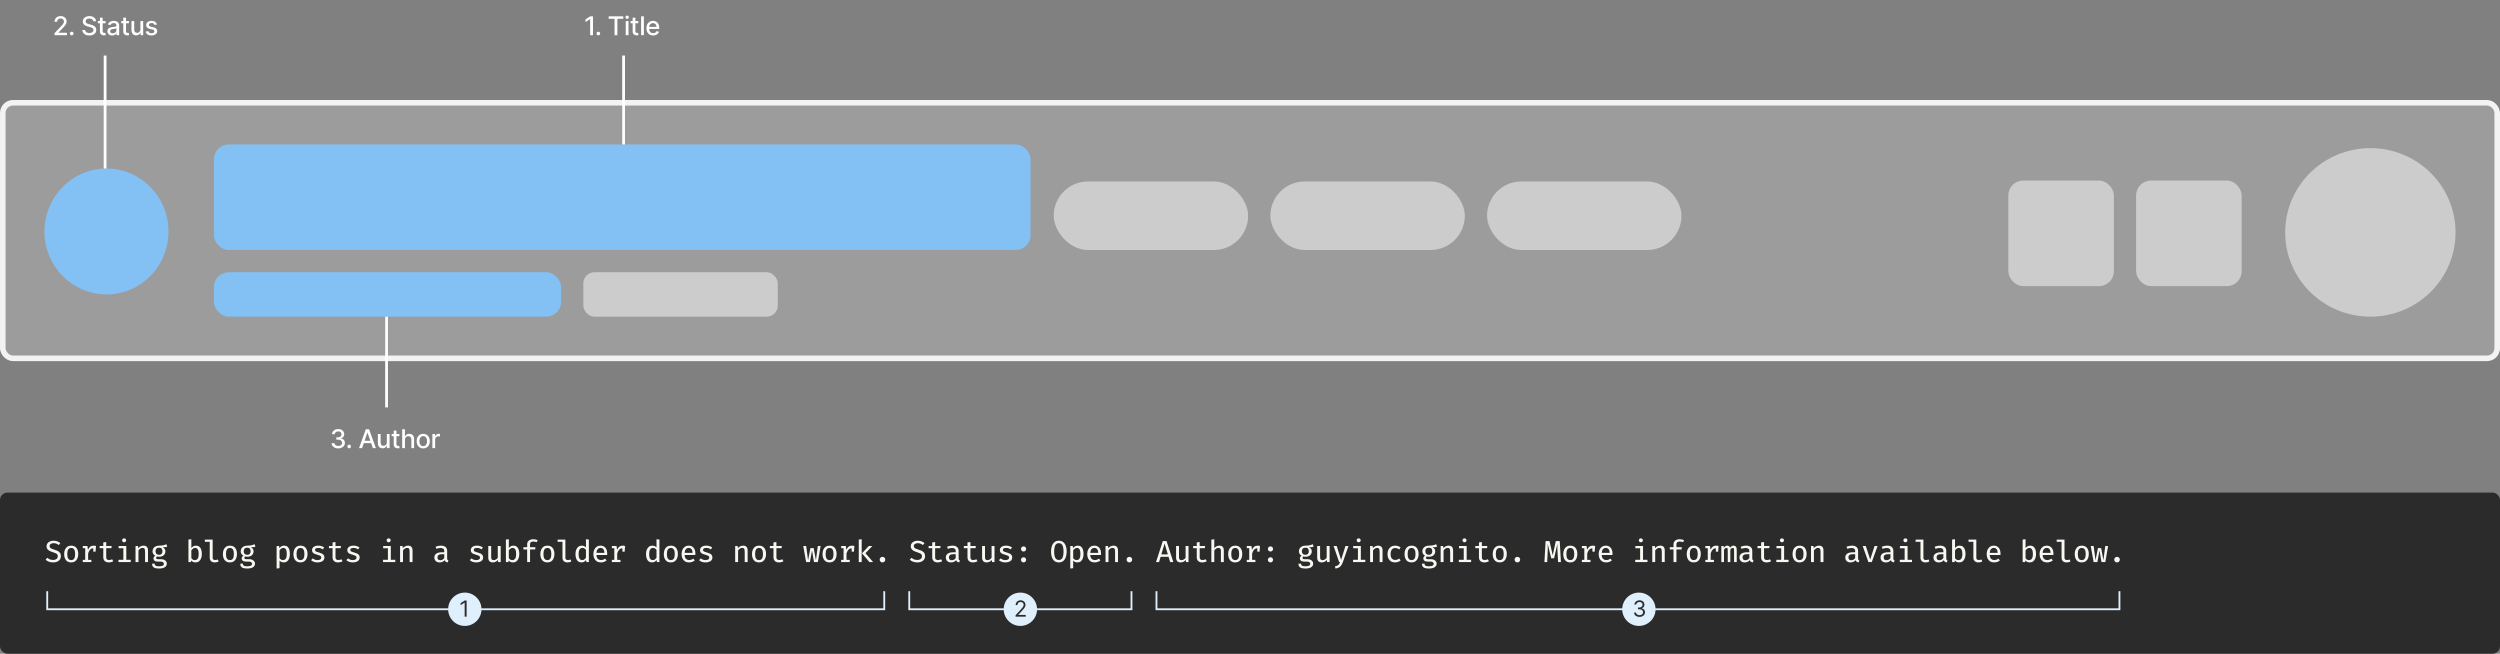 <svg width="1350" height="353" viewBox="0 0 1350 353" fill="none" xmlns="http://www.w3.org/2000/svg">
<rect x="0" y="0" width="1350" height="353" fill="#808080" stroke="none"/>
<rect x="1.5" y="55.5" width="1347" height="138" rx="5.5" fill="#F3F3F3" fill-opacity="0.25" stroke="#F3F3F3" stroke-width="3"/>
<rect x="1153.5" y="97.5" width="57" height="57" rx="8" fill="#CCCCCC"/>
<rect x="1084.5" y="97.5" width="57" height="57" rx="8" fill="#CCCCCC"/>
<rect x="116" y="78.5" width="440" height="56" rx="7.5" fill="#83C0F3" stroke="#83C0F3"/>
<rect x="569" y="98" width="105" height="37" rx="18.5" fill="#CCCCCC"/>
<rect x="686" y="98" width="105" height="37" rx="18.5" fill="#CCCCCC"/>
<rect x="803" y="98" width="105" height="37" rx="18.5" fill="#CCCCCC"/>
<rect x="116" y="147.5" width="186.5" height="23" rx="7.5" fill="#83C0F3" stroke="#83C0F3"/>
<rect x="315" y="147" width="105" height="24" rx="6" fill="#CCCCCC"/>
<ellipse cx="57.5" cy="125" rx="33.5" ry="34" fill="#83C0F3"/>
<ellipse cx="1280" cy="125.5" rx="46" ry="45.5" fill="#CCCCCC"/>
<line x1="56.75" y1="30" x2="56.75" y2="91" stroke="white" stroke-width="1.5"/>
<line x1="208.75" y1="171" x2="208.75" y2="220" stroke="white" stroke-width="1.5"/>
<line x1="336.75" y1="30" x2="336.75" y2="78" stroke="white" stroke-width="1.5"/>
<rect y="266" width="1350" height="87" rx="4" fill="#2B2B2B"/>
<path d="M32.886 300.341C32.886 300.997 32.719 301.58 32.386 302.089C32.057 302.592 31.579 302.989 30.95 303.278C30.326 303.563 29.569 303.705 28.677 303.705C27.813 303.705 27.041 303.574 26.363 303.311C25.685 303.049 25.108 302.688 24.632 302.228L25.559 301.186C25.953 301.553 26.404 301.843 26.913 302.056C27.422 302.269 28.015 302.376 28.693 302.376C29.136 302.376 29.547 302.305 29.924 302.163C30.307 302.015 30.613 301.796 30.843 301.506C31.078 301.211 31.196 300.842 31.196 300.398C31.196 300.048 31.125 299.75 30.983 299.504C30.846 299.252 30.602 299.031 30.252 298.839C29.902 298.648 29.413 298.459 28.784 298.273C28.018 298.049 27.361 297.795 26.814 297.51C26.273 297.22 25.857 296.873 25.567 296.468C25.283 296.058 25.14 295.555 25.14 294.958C25.14 294.373 25.302 293.859 25.625 293.416C25.947 292.967 26.39 292.617 26.954 292.366C27.517 292.114 28.166 291.988 28.898 291.988C29.692 291.988 30.384 292.103 30.974 292.333C31.571 292.563 32.107 292.888 32.583 293.309L31.68 294.327C31.275 293.971 30.84 293.714 30.375 293.555C29.916 293.391 29.448 293.309 28.972 293.309C28.371 293.309 27.859 293.441 27.438 293.703C27.017 293.96 26.806 294.354 26.806 294.885C26.806 295.202 26.891 295.473 27.061 295.697C27.23 295.916 27.515 296.118 27.914 296.304C28.319 296.49 28.871 296.687 29.571 296.895C30.178 297.075 30.731 297.297 31.229 297.559C31.732 297.817 32.134 298.167 32.435 298.61C32.736 299.047 32.886 299.624 32.886 300.341ZM38.463 294.647C39.7 294.647 40.638 295.057 41.278 295.877C41.923 296.698 42.246 297.795 42.246 299.168C42.246 300.059 42.098 300.847 41.803 301.531C41.513 302.215 41.086 302.748 40.523 303.131C39.959 303.514 39.267 303.705 38.447 303.705C37.211 303.705 36.267 303.295 35.616 302.474C34.971 301.654 34.648 300.557 34.648 299.184C34.648 298.287 34.793 297.499 35.083 296.821C35.378 296.137 35.807 295.604 36.371 295.221C36.94 294.838 37.637 294.647 38.463 294.647ZM38.463 295.902C37.752 295.902 37.216 296.17 36.855 296.706C36.494 297.237 36.313 298.063 36.313 299.184C36.313 300.295 36.491 301.118 36.847 301.654C37.202 302.184 37.736 302.45 38.447 302.45C39.158 302.45 39.691 302.184 40.047 301.654C40.402 301.118 40.58 300.289 40.58 299.168C40.58 298.052 40.402 297.229 40.047 296.698C39.691 296.167 39.163 295.902 38.463 295.902ZM44.697 303.5V302.335H46.01V296.017H44.697V294.852H47.216L47.503 296.878C47.831 296.162 48.233 295.612 48.709 295.229C49.19 294.841 49.814 294.647 50.58 294.647C50.831 294.647 51.053 294.666 51.244 294.704C51.441 294.742 51.641 294.792 51.843 294.852L51.597 297.888H50.383V296.083H50.375C49.078 296.083 48.148 297.01 47.585 298.864V302.335H49.341V303.5H44.697ZM61.162 303.057C60.856 303.254 60.486 303.41 60.054 303.525C59.628 303.645 59.196 303.705 58.758 303.705C57.795 303.705 57.057 303.454 56.542 302.95C56.034 302.447 55.779 301.793 55.779 300.989V296.033H53.818V294.852H55.779V292.899L57.355 292.71V294.852H60.309L60.128 296.033H57.355V300.973C57.355 301.449 57.475 301.807 57.716 302.048C57.962 302.288 58.37 302.409 58.938 302.409C59.256 302.409 59.548 302.373 59.816 302.302C60.09 302.225 60.342 302.124 60.571 301.998L61.162 303.057ZM67.018 290.716C67.346 290.716 67.609 290.818 67.806 291.02C68.008 291.222 68.109 291.469 68.109 291.758C68.109 292.059 68.008 292.314 67.806 292.522C67.609 292.724 67.346 292.825 67.018 292.825C66.695 292.825 66.433 292.724 66.23 292.522C66.034 292.314 65.935 292.059 65.935 291.758C65.935 291.469 66.034 291.222 66.23 291.02C66.433 290.818 66.695 290.716 67.018 290.716ZM68.191 294.852V302.302H70.596V303.5H63.982V302.302H66.616V296.05H64.064V294.852H68.191ZM73.186 303.5V294.852H74.54L74.655 296.017C75.01 295.574 75.442 295.235 75.951 294.999C76.465 294.764 76.977 294.647 77.485 294.647C78.317 294.647 78.93 294.874 79.323 295.328C79.717 295.776 79.914 296.403 79.914 297.207V303.5H78.339V298.175C78.339 297.628 78.306 297.185 78.24 296.846C78.18 296.506 78.052 296.26 77.855 296.107C77.658 295.949 77.36 295.869 76.96 295.869C76.49 295.869 76.063 296.014 75.68 296.304C75.297 296.594 74.991 296.906 74.761 297.239V303.5H73.186ZM89.848 293.851L90.308 295.246C89.947 295.361 89.558 295.434 89.142 295.467C88.732 295.5 88.278 295.516 87.781 295.516C88.803 295.976 89.315 296.703 89.315 297.699C89.315 298.552 89.019 299.255 88.429 299.808C87.843 300.36 87.031 300.636 85.992 300.636C85.718 300.636 85.486 300.625 85.294 300.604C85.103 300.576 84.92 300.535 84.745 300.481C84.466 300.677 84.326 300.94 84.326 301.268C84.326 301.46 84.403 301.624 84.556 301.761C84.709 301.892 85.007 301.957 85.45 301.957H86.985C87.581 301.957 88.111 302.061 88.576 302.269C89.047 302.477 89.416 302.762 89.684 303.123C89.952 303.478 90.086 303.88 90.086 304.329C90.086 305.188 89.72 305.847 88.987 306.306C88.259 306.771 87.22 307.004 85.869 307.004C84.917 307.004 84.168 306.905 83.621 306.708C83.079 306.511 82.693 306.219 82.463 305.83C82.239 305.442 82.127 304.955 82.127 304.37H83.547C83.547 304.692 83.609 304.958 83.735 305.166C83.861 305.379 84.091 305.535 84.425 305.633C84.758 305.737 85.24 305.789 85.869 305.789C86.799 305.789 87.469 305.674 87.879 305.445C88.289 305.215 88.494 304.878 88.494 304.435C88.494 304.047 88.322 303.752 87.977 303.549C87.633 303.352 87.192 303.254 86.656 303.254H85.138C84.362 303.254 83.79 303.09 83.424 302.762C83.062 302.433 82.882 302.05 82.882 301.613C82.882 301.006 83.199 300.494 83.834 300.078C82.855 299.564 82.365 298.763 82.365 297.674C82.365 297.084 82.513 296.561 82.808 296.107C83.109 295.648 83.525 295.289 84.055 295.032C84.586 294.775 85.196 294.647 85.885 294.647C86.602 294.647 87.19 294.614 87.649 294.548C88.109 294.483 88.505 294.39 88.839 294.269C89.173 294.149 89.509 294.009 89.848 293.851ZM85.893 295.763C85.242 295.763 84.758 295.943 84.441 296.304C84.129 296.66 83.973 297.116 83.973 297.674C83.973 298.243 84.135 298.705 84.457 299.061C84.78 299.417 85.27 299.594 85.926 299.594C86.506 299.594 86.949 299.425 87.255 299.086C87.562 298.746 87.715 298.271 87.715 297.658C87.715 296.394 87.108 295.763 85.893 295.763ZM103.333 295.935C103.639 295.53 103.997 295.216 104.407 294.991C104.823 294.762 105.274 294.647 105.761 294.647C106.527 294.647 107.148 294.835 107.624 295.213C108.1 295.585 108.447 296.11 108.666 296.788C108.885 297.461 108.994 298.254 108.994 299.168C108.994 300.043 108.863 300.822 108.6 301.506C108.338 302.19 107.952 302.729 107.443 303.123C106.935 303.511 106.308 303.705 105.564 303.705C104.574 303.705 103.8 303.344 103.242 302.622L103.144 303.5H101.757V291.373L103.333 291.184V295.935ZM105.179 302.466C105.857 302.466 106.379 302.198 106.746 301.662C107.118 301.121 107.304 300.289 107.304 299.168C107.304 298.046 107.137 297.22 106.803 296.69C106.475 296.154 105.999 295.886 105.376 295.886C104.927 295.886 104.531 296.022 104.186 296.296C103.841 296.564 103.557 296.87 103.333 297.215V301.399C103.551 301.728 103.819 301.988 104.137 302.179C104.454 302.37 104.801 302.466 105.179 302.466ZM114.834 291.373V301.268C114.834 301.684 114.962 301.979 115.219 302.154C115.476 302.324 115.807 302.409 116.212 302.409C116.469 302.409 116.713 302.384 116.942 302.335C117.178 302.28 117.407 302.206 117.632 302.113L118.042 303.237C117.801 303.363 117.5 303.473 117.139 303.566C116.778 303.659 116.371 303.705 115.917 303.705C115.102 303.705 114.454 303.478 113.972 303.024C113.496 302.57 113.258 301.946 113.258 301.153V292.571H110.625V291.373H114.834ZM124.177 294.647C125.413 294.647 126.351 295.057 126.991 295.877C127.637 296.698 127.96 297.795 127.96 299.168C127.96 300.059 127.812 300.847 127.516 301.531C127.227 302.215 126.8 302.748 126.236 303.131C125.673 303.514 124.981 303.705 124.161 303.705C122.924 303.705 121.981 303.295 121.33 302.474C120.684 301.654 120.362 300.557 120.362 299.184C120.362 298.287 120.507 297.499 120.796 296.821C121.092 296.137 121.521 295.604 122.085 295.221C122.654 294.838 123.351 294.647 124.177 294.647ZM124.177 295.902C123.466 295.902 122.93 296.17 122.569 296.706C122.208 297.237 122.027 298.063 122.027 299.184C122.027 300.295 122.205 301.118 122.561 301.654C122.916 302.184 123.449 302.45 124.161 302.45C124.872 302.45 125.405 302.184 125.761 301.654C126.116 301.118 126.294 300.289 126.294 299.168C126.294 298.052 126.116 297.229 125.761 296.698C125.405 296.167 124.877 295.902 124.177 295.902ZM137.467 293.851L137.926 295.246C137.565 295.361 137.177 295.434 136.761 295.467C136.351 295.5 135.897 295.516 135.399 295.516C136.422 295.976 136.934 296.703 136.934 297.699C136.934 298.552 136.638 299.255 136.047 299.808C135.462 300.36 134.65 300.636 133.61 300.636C133.337 300.636 133.105 300.625 132.913 300.604C132.722 300.576 132.538 300.535 132.363 300.481C132.084 300.677 131.945 300.94 131.945 301.268C131.945 301.46 132.021 301.624 132.175 301.761C132.328 301.892 132.626 301.957 133.069 301.957H134.603C135.2 301.957 135.73 302.061 136.195 302.269C136.666 302.477 137.035 302.762 137.303 303.123C137.571 303.478 137.705 303.88 137.705 304.329C137.705 305.188 137.338 305.847 136.605 306.306C135.878 306.771 134.839 307.004 133.487 307.004C132.536 307.004 131.786 306.905 131.239 306.708C130.698 306.511 130.312 306.219 130.082 305.83C129.858 305.442 129.746 304.955 129.746 304.37H131.165C131.165 304.692 131.228 304.958 131.354 305.166C131.48 305.379 131.71 305.535 132.043 305.633C132.377 305.737 132.858 305.789 133.487 305.789C134.417 305.789 135.087 305.674 135.498 305.445C135.908 305.215 136.113 304.878 136.113 304.435C136.113 304.047 135.941 303.752 135.596 303.549C135.252 303.352 134.811 303.254 134.275 303.254H132.757C131.98 303.254 131.409 303.09 131.042 302.762C130.681 302.433 130.501 302.05 130.501 301.613C130.501 301.006 130.818 300.494 131.453 300.078C130.473 299.564 129.984 298.763 129.984 297.674C129.984 297.084 130.132 296.561 130.427 296.107C130.728 295.648 131.143 295.289 131.674 295.032C132.205 294.775 132.815 294.647 133.504 294.647C134.22 294.647 134.808 294.614 135.268 294.548C135.727 294.483 136.124 294.39 136.458 294.269C136.791 294.149 137.128 294.009 137.467 293.851ZM133.512 295.763C132.861 295.763 132.377 295.943 132.06 296.304C131.748 296.66 131.592 297.116 131.592 297.674C131.592 298.243 131.753 298.705 132.076 299.061C132.399 299.417 132.888 299.594 133.545 299.594C134.125 299.594 134.568 299.425 134.874 299.086C135.18 298.746 135.334 298.271 135.334 297.658C135.334 296.394 134.726 295.763 133.512 295.763ZM153.396 294.647C154.162 294.647 154.775 294.835 155.234 295.213C155.694 295.585 156.025 296.11 156.227 296.788C156.43 297.461 156.531 298.254 156.531 299.168C156.531 300.043 156.408 300.822 156.162 301.506C155.915 302.19 155.546 302.729 155.054 303.123C154.562 303.511 153.943 303.705 153.2 303.705C152.27 303.705 151.52 303.377 150.951 302.721V306.815L149.376 307.004V294.852H150.73L150.845 296.017C151.512 295.103 152.363 294.647 153.396 294.647ZM152.994 295.886C152.546 295.886 152.149 296.022 151.805 296.296C151.46 296.564 151.176 296.87 150.951 297.215V301.399C151.17 301.722 151.438 301.977 151.755 302.163C152.073 302.343 152.425 302.433 152.814 302.433C153.492 302.433 154.004 302.171 154.348 301.646C154.693 301.115 154.865 300.289 154.865 299.168C154.865 298.046 154.712 297.22 154.406 296.69C154.099 296.154 153.629 295.886 152.994 295.886ZM162.272 294.647C163.508 294.647 164.446 295.057 165.086 295.877C165.732 296.698 166.055 297.795 166.055 299.168C166.055 300.059 165.907 300.847 165.611 301.531C165.322 302.215 164.895 302.748 164.331 303.131C163.768 303.514 163.076 303.705 162.256 303.705C161.019 303.705 160.076 303.295 159.425 302.474C158.779 301.654 158.457 300.557 158.457 299.184C158.457 298.287 158.602 297.499 158.891 296.821C159.187 296.137 159.616 295.604 160.18 295.221C160.749 294.838 161.446 294.647 162.272 294.647ZM162.272 295.902C161.561 295.902 161.025 296.17 160.664 296.706C160.303 297.237 160.122 298.063 160.122 299.184C160.122 300.295 160.3 301.118 160.656 301.654C161.011 302.184 161.544 302.45 162.256 302.45C162.967 302.45 163.5 302.184 163.856 301.654C164.211 301.118 164.389 300.289 164.389 299.168C164.389 298.052 164.211 297.229 163.856 296.698C163.5 296.167 162.972 295.902 162.272 295.902ZM171.451 302.45C172.08 302.45 172.575 302.335 172.936 302.105C173.303 301.875 173.486 301.564 173.486 301.17C173.486 300.918 173.437 300.705 173.338 300.53C173.245 300.349 173.048 300.185 172.748 300.037C172.452 299.884 172.004 299.731 171.402 299.578C170.811 299.43 170.297 299.258 169.859 299.061C169.427 298.864 169.091 298.607 168.85 298.29C168.615 297.972 168.497 297.562 168.497 297.059C168.497 296.326 168.804 295.741 169.416 295.303C170.029 294.865 170.841 294.647 171.853 294.647C172.564 294.647 173.182 294.742 173.708 294.934C174.233 295.12 174.681 295.35 175.053 295.623L174.38 296.649C174.047 296.43 173.68 296.249 173.281 296.107C172.887 295.959 172.422 295.886 171.886 295.886C171.246 295.886 170.789 295.984 170.516 296.181C170.248 296.372 170.114 296.627 170.114 296.944C170.114 297.185 170.179 297.384 170.311 297.543C170.447 297.696 170.68 297.838 171.008 297.97C171.336 298.096 171.79 298.238 172.37 298.396C172.934 298.55 173.426 298.73 173.847 298.938C174.268 299.146 174.594 299.419 174.823 299.758C175.059 300.092 175.176 300.532 175.176 301.079C175.176 301.698 174.998 302.201 174.643 302.589C174.287 302.972 173.825 303.254 173.256 303.434C172.693 303.615 172.091 303.705 171.451 303.705C170.663 303.705 169.985 303.59 169.416 303.361C168.853 303.131 168.38 302.849 167.997 302.515L168.867 301.514C169.2 301.793 169.586 302.02 170.023 302.195C170.467 302.365 170.942 302.45 171.451 302.45ZM184.971 303.057C184.664 303.254 184.295 303.41 183.863 303.525C183.436 303.645 183.004 303.705 182.567 303.705C181.604 303.705 180.865 303.454 180.351 302.95C179.843 302.447 179.588 301.793 179.588 300.989V296.033H177.627V294.852H179.588V292.899L181.164 292.71V294.852H184.117L183.937 296.033H181.164V300.973C181.164 301.449 181.284 301.807 181.525 302.048C181.771 302.288 182.178 302.409 182.747 302.409C183.064 302.409 183.357 302.373 183.625 302.302C183.899 302.225 184.15 302.124 184.38 301.998L184.971 303.057ZM190.499 302.45C191.128 302.45 191.623 302.335 191.984 302.105C192.35 301.875 192.533 301.564 192.533 301.17C192.533 300.918 192.484 300.705 192.386 300.53C192.293 300.349 192.096 300.185 191.795 300.037C191.5 299.884 191.051 299.731 190.449 299.578C189.859 299.43 189.344 299.258 188.907 299.061C188.475 298.864 188.138 298.607 187.898 298.29C187.662 297.972 187.545 297.562 187.545 297.059C187.545 296.326 187.851 295.741 188.464 295.303C189.076 294.865 189.889 294.647 190.901 294.647C191.612 294.647 192.23 294.742 192.755 294.934C193.28 295.12 193.729 295.35 194.101 295.623L193.428 296.649C193.094 296.43 192.728 296.249 192.328 296.107C191.935 295.959 191.47 295.886 190.933 295.886C190.293 295.886 189.837 295.984 189.563 296.181C189.295 296.372 189.161 296.627 189.161 296.944C189.161 297.185 189.227 297.384 189.358 297.543C189.495 297.696 189.727 297.838 190.056 297.97C190.384 298.096 190.838 298.238 191.418 298.396C191.981 298.55 192.473 298.73 192.895 298.938C193.316 299.146 193.641 299.419 193.871 299.758C194.106 300.092 194.224 300.532 194.224 301.079C194.224 301.698 194.046 302.201 193.69 302.589C193.335 302.972 192.873 303.254 192.304 303.434C191.74 303.615 191.139 303.705 190.499 303.705C189.711 303.705 189.033 303.59 188.464 303.361C187.9 303.131 187.427 302.849 187.044 302.515L187.914 301.514C188.248 301.793 188.633 302.02 189.071 302.195C189.514 302.365 189.99 302.45 190.499 302.45ZM209.874 290.716C210.203 290.716 210.465 290.818 210.662 291.02C210.864 291.222 210.966 291.469 210.966 291.758C210.966 292.059 210.864 292.314 210.662 292.522C210.465 292.724 210.203 292.825 209.874 292.825C209.552 292.825 209.289 292.724 209.087 292.522C208.89 292.314 208.791 292.059 208.791 291.758C208.791 291.469 208.89 291.222 209.087 291.02C209.289 290.818 209.552 290.716 209.874 290.716ZM211.048 294.852V302.302H213.452V303.5H206.838V302.302H209.472V296.05H206.92V294.852H211.048ZM216.042 303.5V294.852H217.396L217.511 296.017C217.866 295.574 218.299 295.235 218.807 294.999C219.322 294.764 219.833 294.647 220.342 294.647C221.173 294.647 221.786 294.874 222.18 295.328C222.573 295.776 222.77 296.403 222.77 297.207V303.5H221.195V298.175C221.195 297.628 221.162 297.185 221.097 296.846C221.036 296.506 220.908 296.26 220.711 296.107C220.514 295.949 220.216 295.869 219.817 295.869C219.346 295.869 218.919 296.014 218.537 296.304C218.154 296.594 217.847 296.906 217.618 297.239V303.5H216.042ZM241.465 301.514C241.465 301.859 241.52 302.111 241.629 302.269C241.739 302.422 241.911 302.537 242.146 302.614L241.777 303.697C241.383 303.648 241.038 303.53 240.743 303.344C240.453 303.158 240.24 302.874 240.103 302.491C239.791 302.896 239.397 303.199 238.921 303.402C238.446 303.604 237.929 303.705 237.371 303.705C236.501 303.705 235.814 303.459 235.311 302.967C234.808 302.474 234.556 301.826 234.556 301.022C234.556 300.125 234.906 299.436 235.607 298.954C236.312 298.468 237.324 298.224 238.643 298.224H239.898V297.568C239.898 296.971 239.72 296.548 239.365 296.296C239.014 296.044 238.525 295.918 237.896 295.918C237.606 295.918 237.264 295.954 236.87 296.025C236.482 296.096 236.066 296.208 235.623 296.362L235.221 295.213C235.752 295.01 236.263 294.865 236.755 294.778C237.248 294.69 237.707 294.647 238.134 294.647C239.244 294.647 240.076 294.901 240.628 295.41C241.186 295.918 241.465 296.61 241.465 297.486V301.514ZM237.814 302.524C238.213 302.524 238.599 302.42 238.971 302.212C239.348 302.004 239.657 301.714 239.898 301.342V299.25H238.749C237.836 299.25 237.187 299.406 236.805 299.717C236.422 300.024 236.23 300.445 236.23 300.981C236.23 302.009 236.758 302.524 237.814 302.524ZM257.165 302.45C257.794 302.45 258.289 302.335 258.65 302.105C259.017 301.875 259.2 301.564 259.2 301.17C259.2 300.918 259.151 300.705 259.052 300.53C258.959 300.349 258.762 300.185 258.461 300.037C258.166 299.884 257.717 299.731 257.116 299.578C256.525 299.43 256.011 299.258 255.573 299.061C255.141 298.864 254.805 298.607 254.564 298.29C254.329 297.972 254.211 297.562 254.211 297.059C254.211 296.326 254.517 295.741 255.13 295.303C255.743 294.865 256.555 294.647 257.567 294.647C258.278 294.647 258.896 294.742 259.421 294.934C259.946 295.12 260.395 295.35 260.767 295.623L260.094 296.649C259.76 296.43 259.394 296.249 258.995 296.107C258.601 295.959 258.136 295.886 257.6 295.886C256.96 295.886 256.503 295.984 256.229 296.181C255.961 296.372 255.827 296.627 255.827 296.944C255.827 297.185 255.893 297.384 256.024 297.543C256.161 297.696 256.394 297.838 256.722 297.97C257.05 298.096 257.504 298.238 258.084 298.396C258.647 298.55 259.14 298.73 259.561 298.938C259.982 299.146 260.307 299.419 260.537 299.758C260.772 300.092 260.89 300.532 260.89 301.079C260.89 301.698 260.712 302.201 260.357 302.589C260.001 302.972 259.539 303.254 258.97 303.434C258.407 303.615 257.805 303.705 257.165 303.705C256.377 303.705 255.699 303.59 255.13 303.361C254.567 303.131 254.093 302.849 253.711 302.515L254.58 301.514C254.914 301.793 255.3 302.02 255.737 302.195C256.18 302.365 256.656 302.45 257.165 302.45ZM265.236 294.852V300.94C265.236 301.487 265.346 301.881 265.565 302.122C265.789 302.357 266.133 302.474 266.598 302.474C267.036 302.474 267.454 302.346 267.854 302.089C268.259 301.832 268.573 301.525 268.797 301.17V294.852H270.373V303.5H269.019L268.904 302.359C268.57 302.797 268.155 303.131 267.657 303.361C267.165 303.59 266.664 303.705 266.155 303.705C265.318 303.705 264.692 303.478 264.276 303.024C263.866 302.57 263.661 301.941 263.661 301.137V294.852H265.236ZM274.76 295.935C275.066 295.53 275.425 295.216 275.835 294.991C276.251 294.762 276.702 294.647 277.189 294.647C277.955 294.647 278.575 294.835 279.051 295.213C279.527 295.585 279.875 296.11 280.093 296.788C280.312 297.461 280.422 298.254 280.422 299.168C280.422 300.043 280.29 300.822 280.028 301.506C279.765 302.19 279.38 302.729 278.871 303.123C278.362 303.511 277.736 303.705 276.992 303.705C276.002 303.705 275.228 303.344 274.67 302.622L274.571 303.5H273.185V291.373L274.76 291.184V295.935ZM276.606 302.466C277.285 302.466 277.807 302.198 278.173 301.662C278.545 301.121 278.731 300.289 278.731 299.168C278.731 298.046 278.565 297.22 278.231 296.69C277.903 296.154 277.427 295.886 276.803 295.886C276.355 295.886 275.958 296.022 275.613 296.296C275.269 296.564 274.984 296.87 274.76 297.215V301.399C274.979 301.728 275.247 301.988 275.564 302.179C275.881 302.37 276.229 302.466 276.606 302.466ZM287.886 291.184C288.378 291.184 288.821 291.228 289.215 291.315C289.609 291.397 289.981 291.515 290.331 291.668L289.839 292.801C289.56 292.675 289.262 292.584 288.944 292.53C288.633 292.47 288.313 292.439 287.984 292.439C286.814 292.439 286.228 292.907 286.228 293.843V295.5H289.149L288.977 296.698H286.228V303.5H284.661V296.698H282.635V295.5H284.661V293.851C284.661 293.315 284.798 292.847 285.071 292.448C285.35 292.048 285.731 291.739 286.212 291.521C286.699 291.296 287.257 291.184 287.886 291.184ZM295.604 294.647C296.841 294.647 297.779 295.057 298.419 295.877C299.064 296.698 299.387 297.795 299.387 299.168C299.387 300.059 299.239 300.847 298.944 301.531C298.654 302.215 298.227 302.748 297.664 303.131C297.101 303.514 296.409 303.705 295.588 303.705C294.352 303.705 293.408 303.295 292.757 302.474C292.112 301.654 291.789 300.557 291.789 299.184C291.789 298.287 291.934 297.499 292.224 296.821C292.519 296.137 292.949 295.604 293.512 295.221C294.081 294.838 294.779 294.647 295.604 294.647ZM295.604 295.902C294.893 295.902 294.357 296.17 293.996 296.706C293.635 297.237 293.455 298.063 293.455 299.184C293.455 300.295 293.633 301.118 293.988 301.654C294.344 302.184 294.877 302.45 295.588 302.45C296.299 302.45 296.833 302.184 297.188 301.654C297.544 301.118 297.721 300.289 297.721 299.168C297.721 298.052 297.544 297.229 297.188 296.698C296.833 296.167 296.305 295.902 295.604 295.902ZM305.309 291.373V301.268C305.309 301.684 305.437 301.979 305.694 302.154C305.951 302.324 306.282 302.409 306.687 302.409C306.944 302.409 307.188 302.384 307.417 302.335C307.653 302.28 307.882 302.206 308.107 302.113L308.517 303.237C308.276 303.363 307.975 303.473 307.614 303.566C307.253 303.659 306.846 303.705 306.392 303.705C305.577 303.705 304.929 303.478 304.447 303.024C303.971 302.57 303.733 301.946 303.733 301.153V292.571H301.1V291.373H305.309ZM316.416 291.184L317.991 291.373V303.5H316.605L316.474 302.392C315.861 303.268 315.046 303.705 314.028 303.705C313.284 303.705 312.669 303.516 312.182 303.139C311.701 302.756 311.343 302.225 311.107 301.547C310.872 300.869 310.755 300.081 310.755 299.184C310.755 298.309 310.889 297.532 311.157 296.854C311.43 296.17 311.818 295.631 312.322 295.237C312.83 294.844 313.443 294.647 314.16 294.647C315.09 294.647 315.842 294.975 316.416 295.631V291.184ZM314.57 295.886C313.892 295.886 313.367 296.156 312.995 296.698C312.628 297.239 312.445 298.068 312.445 299.184C312.445 300.295 312.612 301.118 312.945 301.654C313.284 302.19 313.771 302.458 314.406 302.458C314.86 302.458 315.251 302.329 315.579 302.072C315.913 301.81 316.192 301.503 316.416 301.153V296.928C316.192 296.599 315.921 296.345 315.604 296.165C315.292 295.979 314.947 295.886 314.57 295.886ZM322.075 299.709C322.119 300.661 322.376 301.353 322.846 301.785C323.322 302.217 323.886 302.433 324.537 302.433C324.969 302.433 325.365 302.368 325.726 302.236C326.088 302.105 326.454 301.914 326.826 301.662L327.54 302.655C327.135 302.978 326.667 303.235 326.137 303.426C325.606 303.612 325.056 303.705 324.488 303.705C323.623 303.705 322.888 303.516 322.28 303.139C321.679 302.756 321.219 302.225 320.902 301.547C320.59 300.869 320.434 300.081 320.434 299.184C320.434 298.314 320.59 297.538 320.902 296.854C321.219 296.17 321.665 295.631 322.239 295.237C322.814 294.844 323.497 294.647 324.291 294.647C325.406 294.647 326.284 295.03 326.924 295.795C327.57 296.556 327.893 297.598 327.893 298.922C327.893 299.069 327.89 299.211 327.884 299.348C327.879 299.485 327.871 299.605 327.86 299.709H322.075ZM324.307 295.877C323.689 295.877 323.177 296.096 322.773 296.534C322.368 296.971 322.135 297.647 322.075 298.561H326.375C326.358 297.685 326.167 297.021 325.8 296.567C325.439 296.107 324.942 295.877 324.307 295.877ZM330.409 303.5V302.335H331.722V296.017H330.409V294.852H332.928L333.215 296.878C333.544 296.162 333.946 295.612 334.422 295.229C334.903 294.841 335.527 294.647 336.292 294.647C336.544 294.647 336.765 294.666 336.957 294.704C337.154 294.742 337.354 294.792 337.556 294.852L337.31 297.888H336.095V296.083H336.087C334.791 296.083 333.861 297.01 333.297 298.864V302.335H335.053V303.5H330.409ZM354.511 291.184L356.086 291.373V303.5H354.7L354.569 302.392C353.956 303.268 353.141 303.705 352.123 303.705C351.379 303.705 350.764 303.516 350.277 303.139C349.796 302.756 349.438 302.225 349.202 301.547C348.967 300.869 348.85 300.081 348.85 299.184C348.85 298.309 348.984 297.532 349.252 296.854C349.525 296.17 349.913 295.631 350.417 295.237C350.925 294.844 351.538 294.647 352.255 294.647C353.185 294.647 353.937 294.975 354.511 295.631V291.184ZM352.665 295.886C351.987 295.886 351.462 296.156 351.09 296.698C350.723 297.239 350.54 298.068 350.54 299.184C350.54 300.295 350.707 301.118 351.04 301.654C351.379 302.19 351.866 302.458 352.501 302.458C352.955 302.458 353.346 302.329 353.674 302.072C354.008 301.81 354.287 301.503 354.511 301.153V296.928C354.287 296.599 354.016 296.345 353.699 296.165C353.387 295.979 353.042 295.886 352.665 295.886ZM362.271 294.647C363.507 294.647 364.445 295.057 365.085 295.877C365.731 296.698 366.053 297.795 366.053 299.168C366.053 300.059 365.906 300.847 365.61 301.531C365.32 302.215 364.894 302.748 364.33 303.131C363.767 303.514 363.075 303.705 362.254 303.705C361.018 303.705 360.074 303.295 359.424 302.474C358.778 301.654 358.455 300.557 358.455 299.184C358.455 298.287 358.6 297.499 358.89 296.821C359.186 296.137 359.615 295.604 360.178 295.221C360.747 294.838 361.445 294.647 362.271 294.647ZM362.271 295.902C361.56 295.902 361.024 296.17 360.663 296.706C360.301 297.237 360.121 298.063 360.121 299.184C360.121 300.295 360.299 301.118 360.654 301.654C361.01 302.184 361.543 302.45 362.254 302.45C362.965 302.45 363.499 302.184 363.854 301.654C364.21 301.118 364.388 300.289 364.388 299.168C364.388 298.052 364.21 297.229 363.854 296.698C363.499 296.167 362.971 295.902 362.271 295.902ZM369.694 299.709C369.738 300.661 369.995 301.353 370.465 301.785C370.941 302.217 371.505 302.433 372.156 302.433C372.588 302.433 372.984 302.368 373.345 302.236C373.706 302.105 374.073 301.914 374.445 301.662L375.159 302.655C374.754 302.978 374.286 303.235 373.756 303.426C373.225 303.612 372.675 303.705 372.106 303.705C371.242 303.705 370.506 303.516 369.899 303.139C369.297 302.756 368.838 302.225 368.521 301.547C368.209 300.869 368.053 300.081 368.053 299.184C368.053 298.314 368.209 297.538 368.521 296.854C368.838 296.17 369.284 295.631 369.858 295.237C370.432 294.844 371.116 294.647 371.909 294.647C373.025 294.647 373.903 295.03 374.543 295.795C375.189 296.556 375.511 297.598 375.511 298.922C375.511 299.069 375.509 299.211 375.503 299.348C375.498 299.485 375.49 299.605 375.479 299.709H369.694ZM371.926 295.877C371.308 295.877 370.796 296.096 370.391 296.534C369.987 296.971 369.754 297.647 369.694 298.561H373.993C373.977 297.685 373.786 297.021 373.419 296.567C373.058 296.107 372.56 295.877 371.926 295.877ZM380.974 302.45C381.603 302.45 382.098 302.335 382.459 302.105C382.825 301.875 383.008 301.564 383.008 301.17C383.008 300.918 382.959 300.705 382.861 300.53C382.768 300.349 382.571 300.185 382.27 300.037C381.975 299.884 381.526 299.731 380.924 299.578C380.334 299.43 379.819 299.258 379.382 299.061C378.95 298.864 378.613 298.607 378.373 298.29C378.137 297.972 378.02 297.562 378.02 297.059C378.02 296.326 378.326 295.741 378.939 295.303C379.551 294.865 380.364 294.647 381.376 294.647C382.087 294.647 382.705 294.742 383.23 294.934C383.755 295.12 384.204 295.35 384.576 295.623L383.903 296.649C383.569 296.43 383.203 296.249 382.803 296.107C382.41 295.959 381.945 295.886 381.408 295.886C380.768 295.886 380.312 295.984 380.038 296.181C379.77 296.372 379.636 296.627 379.636 296.944C379.636 297.185 379.702 297.384 379.833 297.543C379.97 297.696 380.202 297.838 380.531 297.97C380.859 298.096 381.313 298.238 381.893 298.396C382.456 298.55 382.948 298.73 383.37 298.938C383.791 299.146 384.116 299.419 384.346 299.758C384.581 300.092 384.699 300.532 384.699 301.079C384.699 301.698 384.521 302.201 384.165 302.589C383.81 302.972 383.348 303.254 382.779 303.434C382.215 303.615 381.614 303.705 380.974 303.705C380.186 303.705 379.508 303.59 378.939 303.361C378.375 303.131 377.902 302.849 377.519 302.515L378.389 301.514C378.723 301.793 379.108 302.02 379.546 302.195C379.989 302.365 380.465 302.45 380.974 302.45ZM396.993 303.5V294.852H398.347L398.462 296.017C398.818 295.574 399.25 295.235 399.759 294.999C400.273 294.764 400.784 294.647 401.293 294.647C402.124 294.647 402.737 294.874 403.131 295.328C403.525 295.776 403.722 296.403 403.722 297.207V303.5H402.146V298.175C402.146 297.628 402.113 297.185 402.048 296.846C401.988 296.506 401.859 296.26 401.662 296.107C401.465 295.949 401.167 295.869 400.768 295.869C400.297 295.869 399.871 296.014 399.488 296.304C399.105 296.594 398.799 296.906 398.569 297.239V303.5H396.993ZM409.889 294.647C411.126 294.647 412.064 295.057 412.704 295.877C413.349 296.698 413.672 297.795 413.672 299.168C413.672 300.059 413.524 300.847 413.229 301.531C412.939 302.215 412.512 302.748 411.949 303.131C411.386 303.514 410.694 303.705 409.873 303.705C408.637 303.705 407.693 303.295 407.042 302.474C406.397 301.654 406.074 300.557 406.074 299.184C406.074 298.287 406.219 297.499 406.509 296.821C406.804 296.137 407.234 295.604 407.797 295.221C408.366 294.838 409.064 294.647 409.889 294.647ZM409.889 295.902C409.178 295.902 408.642 296.17 408.281 296.706C407.92 297.237 407.74 298.063 407.74 299.184C407.74 300.295 407.918 301.118 408.273 301.654C408.629 302.184 409.162 302.45 409.873 302.45C410.584 302.45 411.118 302.184 411.473 301.654C411.829 301.118 412.006 300.289 412.006 299.168C412.006 298.052 411.829 297.229 411.473 296.698C411.118 296.167 410.59 295.902 409.889 295.902ZM423.065 303.057C422.758 303.254 422.389 303.41 421.957 303.525C421.53 303.645 421.098 303.705 420.66 303.705C419.698 303.705 418.959 303.454 418.445 302.95C417.936 302.447 417.682 301.793 417.682 300.989V296.033H415.721V294.852H417.682V292.899L419.257 292.71V294.852H422.211L422.031 296.033H419.257V300.973C419.257 301.449 419.378 301.807 419.618 302.048C419.865 302.288 420.272 302.409 420.841 302.409C421.158 302.409 421.451 302.373 421.719 302.302C421.992 302.225 422.244 302.124 422.474 301.998L423.065 303.057ZM441.653 303.5H439.552L438.494 297.239L437.353 303.5H435.302L433.767 294.852H435.335L436.352 302.524L437.657 295.951H439.38L440.602 302.524L441.62 294.852H443.121L441.653 303.5ZM447.985 294.647C449.221 294.647 450.159 295.057 450.799 295.877C451.444 296.698 451.767 297.795 451.767 299.168C451.767 300.059 451.619 300.847 451.324 301.531C451.034 302.215 450.607 302.748 450.044 303.131C449.481 303.514 448.789 303.705 447.968 303.705C446.732 303.705 445.788 303.295 445.137 302.474C444.492 301.654 444.169 300.557 444.169 299.184C444.169 298.287 444.314 297.499 444.604 296.821C444.899 296.137 445.329 295.604 445.892 295.221C446.461 294.838 447.159 294.647 447.985 294.647ZM447.985 295.902C447.273 295.902 446.737 296.17 446.376 296.706C446.015 297.237 445.835 298.063 445.835 299.184C445.835 300.295 446.013 301.118 446.368 301.654C446.724 302.184 447.257 302.45 447.968 302.45C448.679 302.45 449.213 302.184 449.568 301.654C449.924 301.118 450.101 300.289 450.101 299.168C450.101 298.052 449.924 297.229 449.568 296.698C449.213 296.167 448.685 295.902 447.985 295.902ZM454.218 303.5V302.335H455.531V296.017H454.218V294.852H456.737L457.024 296.878C457.352 296.162 457.754 295.612 458.23 295.229C458.712 294.841 459.335 294.647 460.101 294.647C460.353 294.647 460.574 294.666 460.766 294.704C460.963 294.742 461.162 294.792 461.365 294.852L461.118 297.888H459.904V296.083H459.896C458.6 296.083 457.67 297.01 457.106 298.864V302.335H458.862V303.5H454.218ZM465.309 291.184V303.5H463.734V291.373L465.309 291.184ZM471.069 294.852L467.344 298.733L471.479 303.5H469.485L465.457 298.774L469.124 294.852H471.069ZM475.03 302.187C475.03 301.771 475.172 301.419 475.456 301.129C475.746 300.839 476.102 300.694 476.523 300.694C476.955 300.694 477.316 300.839 477.606 301.129C477.896 301.419 478.041 301.771 478.041 302.187C478.041 302.608 477.896 302.967 477.606 303.262C477.316 303.557 476.955 303.705 476.523 303.705C476.102 303.705 475.746 303.557 475.456 303.262C475.172 302.967 475.03 302.608 475.03 302.187ZM499.55 300.341C499.55 300.997 499.383 301.58 499.049 302.089C498.721 302.592 498.243 302.989 497.614 303.278C496.99 303.563 496.232 303.705 495.341 303.705C494.476 303.705 493.705 303.574 493.027 303.311C492.349 303.049 491.771 302.688 491.296 302.228L492.223 301.186C492.617 301.553 493.068 301.843 493.577 302.056C494.085 302.269 494.679 302.376 495.357 302.376C495.8 302.376 496.21 302.305 496.588 302.163C496.971 302.015 497.277 301.796 497.507 301.506C497.742 301.211 497.86 300.842 497.86 300.398C497.86 300.048 497.789 299.75 497.646 299.504C497.51 299.252 497.266 299.031 496.916 298.839C496.566 298.648 496.076 298.459 495.447 298.273C494.682 298.049 494.025 297.795 493.478 297.51C492.937 297.22 492.521 296.873 492.231 296.468C491.946 296.058 491.804 295.555 491.804 294.958C491.804 294.373 491.966 293.859 492.288 293.416C492.611 292.967 493.054 292.617 493.618 292.366C494.181 292.114 494.829 291.988 495.562 291.988C496.355 291.988 497.047 292.103 497.638 292.333C498.234 292.563 498.77 292.888 499.246 293.309L498.344 294.327C497.939 293.971 497.504 293.714 497.039 293.555C496.58 293.391 496.112 293.309 495.636 293.309C495.034 293.309 494.523 293.441 494.102 293.703C493.681 293.96 493.47 294.354 493.47 294.885C493.47 295.202 493.555 295.473 493.724 295.697C493.894 295.916 494.178 296.118 494.578 296.304C494.982 296.49 495.535 296.687 496.235 296.895C496.842 297.075 497.395 297.297 497.892 297.559C498.396 297.817 498.798 298.167 499.099 298.61C499.399 299.047 499.55 299.624 499.55 300.341ZM508.778 303.057C508.472 303.254 508.103 303.41 507.671 303.525C507.244 303.645 506.812 303.705 506.374 303.705C505.411 303.705 504.673 303.454 504.159 302.95C503.65 302.447 503.396 301.793 503.396 300.989V296.033H501.435V294.852H503.396V292.899L504.971 292.71V294.852H507.925L507.744 296.033H504.971V300.973C504.971 301.449 505.091 301.807 505.332 302.048C505.578 302.288 505.986 302.409 506.555 302.409C506.872 302.409 507.165 302.373 507.433 302.302C507.706 302.225 507.958 302.124 508.187 301.998L508.778 303.057ZM517.654 301.514C517.654 301.859 517.709 302.111 517.818 302.269C517.927 302.422 518.1 302.537 518.335 302.614L517.966 303.697C517.572 303.648 517.227 303.53 516.932 303.344C516.642 303.158 516.429 302.874 516.292 302.491C515.98 302.896 515.586 303.199 515.11 303.402C514.634 303.604 514.117 303.705 513.559 303.705C512.69 303.705 512.003 303.459 511.5 302.967C510.997 302.474 510.745 301.826 510.745 301.022C510.745 300.125 511.095 299.436 511.795 298.954C512.501 298.468 513.513 298.224 514.831 298.224H516.087V297.568C516.087 296.971 515.909 296.548 515.553 296.296C515.203 296.044 514.714 295.918 514.085 295.918C513.795 295.918 513.453 295.954 513.059 296.025C512.671 296.096 512.255 296.208 511.812 296.362L511.41 295.213C511.94 295.01 512.452 294.865 512.944 294.778C513.436 294.69 513.896 294.647 514.323 294.647C515.433 294.647 516.264 294.901 516.817 295.41C517.375 295.918 517.654 296.61 517.654 297.486V301.514ZM514.003 302.524C514.402 302.524 514.787 302.42 515.159 302.212C515.537 302.004 515.846 301.714 516.087 301.342V299.25H514.938C514.024 299.25 513.376 299.406 512.993 299.717C512.61 300.024 512.419 300.445 512.419 300.981C512.419 302.009 512.947 302.524 514.003 302.524ZM527.826 303.057C527.519 303.254 527.15 303.41 526.718 303.525C526.291 303.645 525.859 303.705 525.422 303.705C524.459 303.705 523.72 303.454 523.206 302.95C522.698 302.447 522.443 301.793 522.443 300.989V296.033H520.482V294.852H522.443V292.899L524.019 292.71V294.852H526.972L526.792 296.033H524.019V300.973C524.019 301.449 524.139 301.807 524.38 302.048C524.626 302.288 525.033 302.409 525.602 302.409C525.919 302.409 526.212 302.373 526.48 302.302C526.754 302.225 527.005 302.124 527.235 301.998L527.826 303.057ZM531.901 294.852V300.94C531.901 301.487 532.011 301.881 532.23 302.122C532.454 302.357 532.798 302.474 533.263 302.474C533.701 302.474 534.119 302.346 534.519 302.089C534.924 301.832 535.238 301.525 535.462 301.17V294.852H537.038V303.5H535.684L535.569 302.359C535.235 302.797 534.82 303.131 534.322 303.361C533.83 303.59 533.329 303.705 532.82 303.705C531.983 303.705 531.357 303.478 530.941 303.024C530.531 302.57 530.326 301.941 530.326 301.137V294.852H531.901ZM542.877 302.45C543.506 302.45 544.001 302.335 544.362 302.105C544.729 301.875 544.912 301.564 544.912 301.17C544.912 300.918 544.863 300.705 544.765 300.53C544.672 300.349 544.475 300.185 544.174 300.037C543.878 299.884 543.43 299.731 542.828 299.578C542.237 299.43 541.723 299.258 541.286 299.061C540.853 298.864 540.517 298.607 540.276 298.29C540.041 297.972 539.923 297.562 539.923 297.059C539.923 296.326 540.23 295.741 540.842 295.303C541.455 294.865 542.267 294.647 543.279 294.647C543.991 294.647 544.609 294.742 545.134 294.934C545.659 295.12 546.107 295.35 546.479 295.623L545.807 296.649C545.473 296.43 545.106 296.249 544.707 296.107C544.313 295.959 543.848 295.886 543.312 295.886C542.672 295.886 542.215 295.984 541.942 296.181C541.674 296.372 541.54 296.627 541.54 296.944C541.54 297.185 541.606 297.384 541.737 297.543C541.874 297.696 542.106 297.838 542.434 297.97C542.762 298.096 543.216 298.238 543.796 298.396C544.36 298.55 544.852 298.73 545.273 298.938C545.694 299.146 546.02 299.419 546.25 299.758C546.485 300.092 546.602 300.532 546.602 301.079C546.602 301.698 546.425 302.201 546.069 302.589C545.714 302.972 545.251 303.254 544.682 303.434C544.119 303.615 543.517 303.705 542.877 303.705C542.09 303.705 541.411 303.59 540.842 303.361C540.279 303.131 539.806 302.849 539.423 302.515L540.293 301.514C540.626 301.793 541.012 302.02 541.45 302.195C541.893 302.365 542.369 302.45 542.877 302.45ZM551.326 296.427C551.326 296.044 551.46 295.719 551.728 295.451C551.996 295.177 552.325 295.041 552.713 295.041C553.112 295.041 553.446 295.177 553.714 295.451C553.982 295.719 554.116 296.044 554.116 296.427C554.116 296.81 553.982 297.138 553.714 297.412C553.446 297.685 553.112 297.822 552.713 297.822C552.325 297.822 551.996 297.685 551.728 297.412C551.46 297.138 551.326 296.81 551.326 296.427ZM551.326 302.302C551.326 301.93 551.46 301.607 551.728 301.334C551.996 301.06 552.325 300.924 552.713 300.924C553.112 300.924 553.446 301.06 553.714 301.334C553.982 301.607 554.116 301.93 554.116 302.302C554.116 302.69 553.982 303.021 553.714 303.295C553.446 303.568 553.112 303.705 552.713 303.705C552.325 303.705 551.996 303.568 551.728 303.295C551.46 303.021 551.326 302.69 551.326 302.302ZM576.002 297.855C576.002 299.004 575.844 300.018 575.527 300.899C575.209 301.78 574.736 302.469 574.107 302.967C573.484 303.459 572.707 303.705 571.777 303.705C570.847 303.705 570.067 303.464 569.438 302.983C568.815 302.496 568.344 301.815 568.027 300.94C567.71 300.065 567.551 299.042 567.551 297.871C567.551 296.717 567.71 295.7 568.027 294.819C568.344 293.933 568.815 293.241 569.438 292.743C570.067 292.24 570.847 291.988 571.777 291.988C572.707 291.988 573.484 292.232 574.107 292.718C574.736 293.205 575.209 293.889 575.527 294.77C575.844 295.65 576.002 296.679 576.002 297.855ZM574.304 297.855C574.304 296.367 574.107 295.237 573.713 294.466C573.325 293.695 572.679 293.309 571.777 293.309C570.874 293.309 570.226 293.698 569.832 294.474C569.444 295.251 569.25 296.383 569.25 297.871C569.25 299.354 569.449 300.478 569.849 301.244C570.253 302.004 570.896 302.384 571.777 302.384C572.679 302.384 573.325 302.001 573.713 301.235C574.107 300.464 574.304 299.337 574.304 297.855ZM581.965 294.647C582.731 294.647 583.344 294.835 583.803 295.213C584.263 295.585 584.594 296.11 584.796 296.788C584.998 297.461 585.1 298.254 585.1 299.168C585.1 300.043 584.976 300.822 584.73 301.506C584.484 302.19 584.115 302.729 583.623 303.123C583.13 303.511 582.512 303.705 581.768 303.705C580.838 303.705 580.089 303.377 579.52 302.721V306.815L577.945 307.004V294.852H579.299L579.413 296.017C580.081 295.103 580.931 294.647 581.965 294.647ZM581.563 295.886C581.115 295.886 580.718 296.022 580.373 296.296C580.029 296.564 579.744 296.87 579.52 297.215V301.399C579.739 301.722 580.007 301.977 580.324 302.163C580.641 302.343 580.994 302.433 581.383 302.433C582.061 302.433 582.572 302.171 582.917 301.646C583.262 301.115 583.434 300.289 583.434 299.168C583.434 298.046 583.281 297.22 582.974 296.69C582.668 296.154 582.198 295.886 581.563 295.886ZM588.74 299.709C588.784 300.661 589.041 301.353 589.512 301.785C589.987 302.217 590.551 302.433 591.202 302.433C591.634 302.433 592.03 302.368 592.392 302.236C592.753 302.105 593.119 301.914 593.491 301.662L594.205 302.655C593.8 302.978 593.332 303.235 592.802 303.426C592.271 303.612 591.721 303.705 591.153 303.705C590.288 303.705 589.553 303.516 588.945 303.139C588.344 302.756 587.884 302.225 587.567 301.547C587.255 300.869 587.099 300.081 587.099 299.184C587.099 298.314 587.255 297.538 587.567 296.854C587.884 296.17 588.33 295.631 588.904 295.237C589.479 294.844 590.162 294.647 590.956 294.647C592.072 294.647 592.949 295.03 593.589 295.795C594.235 296.556 594.558 297.598 594.558 298.922C594.558 299.069 594.555 299.211 594.549 299.348C594.544 299.485 594.536 299.605 594.525 299.709H588.74ZM590.972 295.877C590.354 295.877 589.842 296.096 589.438 296.534C589.033 296.971 588.8 297.647 588.74 298.561H593.04C593.023 297.685 592.832 297.021 592.465 296.567C592.104 296.107 591.607 295.877 590.972 295.877ZM596.992 303.5V294.852H598.346L598.461 296.017C598.816 295.574 599.249 295.235 599.757 294.999C600.271 294.764 600.783 294.647 601.292 294.647C602.123 294.647 602.736 294.874 603.13 295.328C603.523 295.776 603.72 296.403 603.72 297.207V303.5H602.145V298.175C602.145 297.628 602.112 297.185 602.047 296.846C601.986 296.506 601.858 296.26 601.661 296.107C601.464 295.949 601.166 295.869 600.767 295.869C600.296 295.869 599.869 296.014 599.487 296.304C599.104 296.594 598.797 296.906 598.568 297.239V303.5H596.992ZM608.362 302.187C608.362 301.771 608.504 301.419 608.789 301.129C609.079 300.839 609.434 300.694 609.855 300.694C610.288 300.694 610.649 300.839 610.938 301.129C611.228 301.419 611.373 301.771 611.373 302.187C611.373 302.608 611.228 302.967 610.938 303.262C610.649 303.557 610.288 303.705 609.855 303.705C609.434 303.705 609.079 303.557 608.789 303.262C608.504 302.967 608.362 302.608 608.362 302.187ZM631.02 300.686H626.737L625.883 303.5H624.251L627.894 292.193H629.945L633.596 303.5H631.873L631.02 300.686ZM627.114 299.381H630.642L628.887 293.506L627.114 299.381ZM636.663 294.852V300.94C636.663 301.487 636.772 301.881 636.991 302.122C637.215 302.357 637.56 302.474 638.025 302.474C638.462 302.474 638.881 302.346 639.28 302.089C639.685 301.832 639.999 301.525 640.224 301.17V294.852H641.799V303.5H640.445L640.33 302.359C639.997 302.797 639.581 303.131 639.083 303.361C638.591 303.59 638.09 303.705 637.582 303.705C636.745 303.705 636.118 303.478 635.703 303.024C635.292 302.57 635.087 301.941 635.087 301.137V294.852H636.663ZM651.635 303.057C651.328 303.254 650.959 303.41 650.527 303.525C650.1 303.645 649.668 303.705 649.23 303.705C648.268 303.705 647.529 303.454 647.015 302.95C646.506 302.447 646.252 301.793 646.252 300.989V296.033H644.291V294.852H646.252V292.899L647.827 292.71V294.852H650.781L650.601 296.033H647.827V300.973C647.827 301.449 647.948 301.807 648.188 302.048C648.435 302.288 648.842 302.409 649.411 302.409C649.728 302.409 650.021 302.373 650.289 302.302C650.562 302.225 650.814 302.124 651.044 301.998L651.635 303.057ZM655.71 291.217V295.976C656.055 295.538 656.468 295.207 656.949 294.983C657.436 294.759 657.931 294.647 658.434 294.647C659.266 294.647 659.878 294.874 660.272 295.328C660.666 295.776 660.863 296.403 660.863 297.207V303.5H659.288V297.346C659.288 296.826 659.175 296.452 658.951 296.222C658.732 295.987 658.382 295.869 657.901 295.869C657.441 295.869 657.017 296.014 656.629 296.304C656.246 296.594 655.94 296.909 655.71 297.248V303.5H654.135V291.389L655.71 291.217ZM667.031 294.647C668.267 294.647 669.205 295.057 669.845 295.877C670.491 296.698 670.813 297.795 670.813 299.168C670.813 300.059 670.666 300.847 670.37 301.531C670.08 302.215 669.654 302.748 669.09 303.131C668.527 303.514 667.835 303.705 667.014 303.705C665.778 303.705 664.834 303.295 664.184 302.474C663.538 301.654 663.215 300.557 663.215 299.184C663.215 298.287 663.36 297.499 663.65 296.821C663.946 296.137 664.375 295.604 664.938 295.221C665.507 294.838 666.205 294.647 667.031 294.647ZM667.031 295.902C666.32 295.902 665.784 296.17 665.423 296.706C665.062 297.237 664.881 298.063 664.881 299.184C664.881 300.295 665.059 301.118 665.414 301.654C665.77 302.184 666.303 302.45 667.014 302.45C667.725 302.45 668.259 302.184 668.614 301.654C668.97 301.118 669.148 300.289 669.148 299.168C669.148 298.052 668.97 297.229 668.614 296.698C668.259 296.167 667.731 295.902 667.031 295.902ZM673.264 303.5V302.335H674.577V296.017H673.264V294.852H675.783L676.07 296.878C676.399 296.162 676.801 295.612 677.277 295.229C677.758 294.841 678.381 294.647 679.147 294.647C679.399 294.647 679.62 294.666 679.812 294.704C680.009 294.742 680.208 294.792 680.411 294.852L680.165 297.888H678.95V296.083H678.942C677.646 296.083 676.716 297.01 676.152 298.864V302.335H677.908V303.5H673.264ZM684.659 296.427C684.659 296.044 684.793 295.719 685.061 295.451C685.329 295.177 685.657 295.041 686.045 295.041C686.445 295.041 686.778 295.177 687.046 295.451C687.314 295.719 687.448 296.044 687.448 296.427C687.448 296.81 687.314 297.138 687.046 297.412C686.778 297.685 686.445 297.822 686.045 297.822C685.657 297.822 685.329 297.685 685.061 297.412C684.793 297.138 684.659 296.81 684.659 296.427ZM684.659 302.302C684.659 301.93 684.793 301.607 685.061 301.334C685.329 301.06 685.657 300.924 686.045 300.924C686.445 300.924 686.778 301.06 687.046 301.334C687.314 301.607 687.448 301.93 687.448 302.302C687.448 302.69 687.314 303.021 687.046 303.295C686.778 303.568 686.445 303.705 686.045 303.705C685.657 303.705 685.329 303.568 685.061 303.295C684.793 303.021 684.659 302.69 684.659 302.302ZM708.892 293.851L709.351 295.246C708.99 295.361 708.602 295.434 708.186 295.467C707.776 295.5 707.322 295.516 706.824 295.516C707.847 295.976 708.359 296.703 708.359 297.699C708.359 298.552 708.063 299.255 707.472 299.808C706.887 300.36 706.075 300.636 705.036 300.636C704.762 300.636 704.53 300.625 704.338 300.604C704.147 300.576 703.963 300.535 703.788 300.481C703.509 300.677 703.37 300.94 703.37 301.268C703.37 301.46 703.446 301.624 703.6 301.761C703.753 301.892 704.051 301.957 704.494 301.957H706.028C706.625 301.957 707.155 302.061 707.62 302.269C708.091 302.477 708.46 302.762 708.728 303.123C708.996 303.478 709.13 303.88 709.13 304.329C709.13 305.188 708.763 305.847 708.03 306.306C707.303 306.771 706.264 307.004 704.912 307.004C703.961 307.004 703.211 306.905 702.664 306.708C702.123 306.511 701.737 306.219 701.507 305.83C701.283 305.442 701.171 304.955 701.171 304.37H702.59C702.59 304.692 702.653 304.958 702.779 305.166C702.905 305.379 703.135 305.535 703.468 305.633C703.802 305.737 704.283 305.789 704.912 305.789C705.842 305.789 706.512 305.674 706.923 305.445C707.333 305.215 707.538 304.878 707.538 304.435C707.538 304.047 707.366 303.752 707.021 303.549C706.677 303.352 706.236 303.254 705.7 303.254H704.182C703.405 303.254 702.834 303.09 702.467 302.762C702.106 302.433 701.926 302.05 701.926 301.613C701.926 301.006 702.243 300.494 702.878 300.078C701.898 299.564 701.409 298.763 701.409 297.674C701.409 297.084 701.557 296.561 701.852 296.107C702.153 295.648 702.569 295.289 703.099 295.032C703.63 294.775 704.24 294.647 704.929 294.647C705.645 294.647 706.233 294.614 706.693 294.548C707.152 294.483 707.549 294.39 707.883 294.269C708.216 294.149 708.553 294.009 708.892 293.851ZM704.937 295.763C704.286 295.763 703.802 295.943 703.485 296.304C703.173 296.66 703.017 297.116 703.017 297.674C703.017 298.243 703.178 298.705 703.501 299.061C703.824 299.417 704.313 299.594 704.97 299.594C705.55 299.594 705.993 299.425 706.299 299.086C706.605 298.746 706.759 298.271 706.759 297.658C706.759 296.394 706.151 295.763 704.937 295.763ZM712.853 294.852V300.94C712.853 301.487 712.962 301.881 713.181 302.122C713.405 302.357 713.75 302.474 714.215 302.474C714.652 302.474 715.071 302.346 715.47 302.089C715.875 301.832 716.189 301.525 716.414 301.17V294.852H717.989V303.5H716.635L716.52 302.359C716.187 302.797 715.771 303.131 715.273 303.361C714.781 303.59 714.28 303.705 713.772 303.705C712.935 303.705 712.308 303.478 711.893 303.024C711.482 302.57 711.277 301.941 711.277 301.137V294.852H712.853ZM728.161 294.852L725.141 303.549C724.934 304.162 724.666 304.714 724.337 305.207C724.009 305.704 723.585 306.109 723.066 306.421C722.551 306.733 721.903 306.927 721.121 307.004L720.899 305.781C721.49 305.688 721.958 305.546 722.302 305.354C722.653 305.163 722.926 304.914 723.123 304.608C723.325 304.301 723.506 303.932 723.665 303.5H723.131L720.153 294.852H721.835L724.19 302.351L726.536 294.852H728.161ZM733.681 290.716C734.009 290.716 734.271 290.818 734.468 291.02C734.671 291.222 734.772 291.469 734.772 291.758C734.772 292.059 734.671 292.314 734.468 292.522C734.271 292.724 734.009 292.825 733.681 292.825C733.358 292.825 733.095 292.724 732.893 292.522C732.696 292.314 732.598 292.059 732.598 291.758C732.598 291.469 732.696 291.222 732.893 291.02C733.095 290.818 733.358 290.716 733.681 290.716ZM734.854 294.852V302.302H737.258V303.5H730.645V302.302H733.279V296.05H730.727V294.852H734.854ZM739.848 303.5V294.852H741.202L741.317 296.017C741.673 295.574 742.105 295.235 742.614 294.999C743.128 294.764 743.639 294.647 744.148 294.647C744.979 294.647 745.592 294.874 745.986 295.328C746.38 295.776 746.577 296.403 746.577 297.207V303.5H745.001V298.175C745.001 297.628 744.968 297.185 744.903 296.846C744.843 296.506 744.714 296.26 744.517 296.107C744.32 295.949 744.022 295.869 743.623 295.869C743.152 295.869 742.726 296.014 742.343 296.304C741.96 296.594 741.654 296.906 741.424 297.239V303.5H739.848ZM753.393 302.376C753.814 302.376 754.205 302.308 754.566 302.171C754.933 302.029 755.274 301.845 755.592 301.621L756.347 302.647C755.964 302.964 755.504 303.221 754.968 303.418C754.437 303.609 753.904 303.705 753.368 303.705C752.498 303.705 751.754 303.519 751.136 303.147C750.524 302.775 750.056 302.253 749.733 301.58C749.41 300.907 749.249 300.119 749.249 299.217C749.249 298.342 749.41 297.562 749.733 296.878C750.061 296.189 750.535 295.645 751.153 295.246C751.771 294.846 752.517 294.647 753.393 294.647C754.52 294.647 755.499 294.986 756.33 295.664L755.583 296.69C754.856 296.186 754.128 295.935 753.401 295.935C752.679 295.935 752.088 296.203 751.629 296.739C751.169 297.275 750.939 298.101 750.939 299.217C750.939 300.338 751.169 301.145 751.629 301.637C752.094 302.13 752.682 302.376 753.393 302.376ZM762.268 294.647C763.504 294.647 764.443 295.057 765.083 295.877C765.728 296.698 766.051 297.795 766.051 299.168C766.051 300.059 765.903 300.847 765.608 301.531C765.318 302.215 764.891 302.748 764.328 303.131C763.764 303.514 763.072 303.705 762.252 303.705C761.016 303.705 760.072 303.295 759.421 302.474C758.776 301.654 758.453 300.557 758.453 299.184C758.453 298.287 758.598 297.499 758.888 296.821C759.183 296.137 759.612 295.604 760.176 295.221C760.745 294.838 761.442 294.647 762.268 294.647ZM762.268 295.902C761.557 295.902 761.021 296.17 760.66 296.706C760.299 297.237 760.118 298.063 760.118 299.184C760.118 300.295 760.296 301.118 760.652 301.654C761.007 302.184 761.541 302.45 762.252 302.45C762.963 302.45 763.496 302.184 763.852 301.654C764.207 301.118 764.385 300.289 764.385 299.168C764.385 298.052 764.207 297.229 763.852 296.698C763.496 296.167 762.968 295.902 762.268 295.902ZM775.558 293.851L776.018 295.246C775.657 295.361 775.268 295.434 774.852 295.467C774.442 295.5 773.988 295.516 773.49 295.516C774.513 295.976 775.025 296.703 775.025 297.699C775.025 298.552 774.729 299.255 774.139 299.808C773.553 300.36 772.741 300.636 771.702 300.636C771.428 300.636 771.196 300.625 771.004 300.604C770.813 300.576 770.63 300.535 770.455 300.481C770.176 300.677 770.036 300.94 770.036 301.268C770.036 301.46 770.113 301.624 770.266 301.761C770.419 301.892 770.717 301.957 771.16 301.957H772.695C773.291 301.957 773.821 302.061 774.286 302.269C774.757 302.477 775.126 302.762 775.394 303.123C775.662 303.478 775.796 303.88 775.796 304.329C775.796 305.188 775.43 305.847 774.697 306.306C773.969 306.771 772.93 307.004 771.579 307.004C770.627 307.004 769.877 306.905 769.33 306.708C768.789 306.511 768.403 306.219 768.174 305.83C767.949 305.442 767.837 304.955 767.837 304.37H769.257C769.257 304.692 769.319 304.958 769.445 305.166C769.571 305.379 769.801 305.535 770.135 305.633C770.468 305.737 770.95 305.789 771.579 305.789C772.509 305.789 773.179 305.674 773.589 305.445C773.999 305.215 774.204 304.878 774.204 304.435C774.204 304.047 774.032 303.752 773.687 303.549C773.343 303.352 772.902 303.254 772.366 303.254H770.848C770.072 303.254 769.5 303.09 769.134 302.762C768.772 302.433 768.592 302.05 768.592 301.613C768.592 301.006 768.909 300.494 769.544 300.078C768.565 299.564 768.075 298.763 768.075 297.674C768.075 297.084 768.223 296.561 768.518 296.107C768.819 295.648 769.235 295.289 769.765 295.032C770.296 294.775 770.906 294.647 771.595 294.647C772.312 294.647 772.9 294.614 773.359 294.548C773.819 294.483 774.215 294.39 774.549 294.269C774.883 294.149 775.219 294.009 775.558 293.851ZM771.603 295.763C770.952 295.763 770.468 295.943 770.151 296.304C769.839 296.66 769.683 297.116 769.683 297.674C769.683 298.243 769.845 298.705 770.167 299.061C770.49 299.417 770.98 299.594 771.636 299.594C772.216 299.594 772.659 299.425 772.965 299.086C773.272 298.746 773.425 298.271 773.425 297.658C773.425 296.394 772.818 295.763 771.603 295.763ZM777.943 303.5V294.852H779.297L779.412 296.017C779.768 295.574 780.2 295.235 780.709 294.999C781.223 294.764 781.734 294.647 782.243 294.647C783.074 294.647 783.687 294.874 784.081 295.328C784.475 295.776 784.672 296.403 784.672 297.207V303.5H783.096V298.175C783.096 297.628 783.063 297.185 782.998 296.846C782.938 296.506 782.809 296.26 782.612 296.107C782.415 295.949 782.117 295.869 781.718 295.869C781.247 295.869 780.821 296.014 780.438 296.304C780.055 296.594 779.749 296.906 779.519 297.239V303.5H777.943ZM790.823 290.716C791.151 290.716 791.414 290.818 791.611 291.02C791.813 291.222 791.914 291.469 791.914 291.758C791.914 292.059 791.813 292.314 791.611 292.522C791.414 292.724 791.151 292.825 790.823 292.825C790.5 292.825 790.238 292.724 790.035 292.522C789.838 292.314 789.74 292.059 789.74 291.758C789.74 291.469 789.838 291.222 790.035 291.02C790.238 290.818 790.5 290.716 790.823 290.716ZM791.996 294.852V302.302H794.401V303.5H787.787V302.302H790.421V296.05H787.869V294.852H791.996ZM804.015 303.057C803.708 303.254 803.339 303.41 802.907 303.525C802.48 303.645 802.048 303.705 801.61 303.705C800.648 303.705 799.909 303.454 799.395 302.95C798.886 302.447 798.632 301.793 798.632 300.989V296.033H796.671V294.852H798.632V292.899L800.207 292.71V294.852H803.161L802.981 296.033H800.207V300.973C800.207 301.449 800.328 301.807 800.568 302.048C800.815 302.288 801.222 302.409 801.791 302.409C802.108 302.409 802.401 302.373 802.669 302.302C802.942 302.225 803.194 302.124 803.424 301.998L804.015 303.057ZM809.887 294.647C811.123 294.647 812.061 295.057 812.701 295.877C813.347 296.698 813.67 297.795 813.67 299.168C813.67 300.059 813.522 300.847 813.226 301.531C812.937 302.215 812.51 302.748 811.946 303.131C811.383 303.514 810.691 303.705 809.871 303.705C808.634 303.705 807.691 303.295 807.04 302.474C806.394 301.654 806.072 300.557 806.072 299.184C806.072 298.287 806.217 297.499 806.506 296.821C806.802 296.137 807.231 295.604 807.795 295.221C808.364 294.838 809.061 294.647 809.887 294.647ZM809.887 295.902C809.176 295.902 808.64 296.17 808.279 296.706C807.918 297.237 807.737 298.063 807.737 299.184C807.737 300.295 807.915 301.118 808.271 301.654C808.626 302.184 809.159 302.45 809.871 302.45C810.582 302.45 811.115 302.184 811.471 301.654C811.826 301.118 812.004 300.289 812.004 299.168C812.004 298.052 811.826 297.229 811.471 296.698C811.115 296.167 810.587 295.902 809.887 295.902ZM817.885 302.187C817.885 301.771 818.027 301.419 818.311 301.129C818.601 300.839 818.957 300.694 819.378 300.694C819.81 300.694 820.171 300.839 820.461 301.129C820.751 301.419 820.896 301.771 820.896 302.187C820.896 302.608 820.751 302.967 820.461 303.262C820.171 303.557 819.81 303.705 819.378 303.705C818.957 303.705 818.601 303.557 818.311 303.262C818.027 302.967 817.885 302.608 817.885 302.187ZM842.257 292.193L842.897 303.5H841.371L841.051 297.765C841.024 297.229 841.005 296.695 840.994 296.165C840.983 295.634 840.977 295.15 840.977 294.712C840.983 294.269 840.991 293.916 841.002 293.654L839.197 301.49H837.671L835.734 293.654C835.751 293.905 835.761 294.261 835.767 294.721C835.778 295.18 835.781 295.681 835.775 296.222C835.775 296.758 835.767 297.272 835.751 297.765L835.48 303.5H833.986L834.626 292.193H836.735L838.475 299.865L840.132 292.193H842.257ZM847.982 294.647C849.218 294.647 850.156 295.057 850.796 295.877C851.442 296.698 851.765 297.795 851.765 299.168C851.765 300.059 851.617 300.847 851.321 301.531C851.032 302.215 850.605 302.748 850.041 303.131C849.478 303.514 848.786 303.705 847.966 303.705C846.729 303.705 845.786 303.295 845.135 302.474C844.489 301.654 844.167 300.557 844.167 299.184C844.167 298.287 844.312 297.499 844.601 296.821C844.897 296.137 845.326 295.604 845.89 295.221C846.459 294.838 847.156 294.647 847.982 294.647ZM847.982 295.902C847.271 295.902 846.735 296.17 846.374 296.706C846.013 297.237 845.832 298.063 845.832 299.184C845.832 300.295 846.01 301.118 846.366 301.654C846.721 302.184 847.254 302.45 847.966 302.45C848.677 302.45 849.21 302.184 849.566 301.654C849.921 301.118 850.099 300.289 850.099 299.168C850.099 298.052 849.921 297.229 849.566 296.698C849.21 296.167 848.682 295.902 847.982 295.902ZM854.215 303.5V302.335H855.528V296.017H854.215V294.852H856.734L857.022 296.878C857.35 296.162 857.752 295.612 858.228 295.229C858.709 294.841 859.333 294.647 860.099 294.647C860.35 294.647 860.572 294.666 860.763 294.704C860.96 294.742 861.16 294.792 861.362 294.852L861.116 297.888H859.902V296.083H859.893C858.597 296.083 857.667 297.01 857.104 298.864V302.335H858.86V303.5H854.215ZM864.929 299.709C864.973 300.661 865.23 301.353 865.7 301.785C866.176 302.217 866.74 302.433 867.391 302.433C867.823 302.433 868.219 302.368 868.58 302.236C868.941 302.105 869.308 301.914 869.68 301.662L870.394 302.655C869.989 302.978 869.521 303.235 868.991 303.426C868.46 303.612 867.91 303.705 867.341 303.705C866.477 303.705 865.741 303.516 865.134 303.139C864.532 302.756 864.073 302.225 863.756 301.547C863.444 300.869 863.288 300.081 863.288 299.184C863.288 298.314 863.444 297.538 863.756 296.854C864.073 296.17 864.519 295.631 865.093 295.237C865.667 294.844 866.351 294.647 867.144 294.647C868.26 294.647 869.138 295.03 869.778 295.795C870.424 296.556 870.746 297.598 870.746 298.922C870.746 299.069 870.744 299.211 870.738 299.348C870.733 299.485 870.725 299.605 870.714 299.709H864.929ZM867.161 295.877C866.543 295.877 866.031 296.096 865.626 296.534C865.222 296.971 864.989 297.647 864.929 298.561H869.228C869.212 297.685 869.021 297.021 868.654 296.567C868.293 296.107 867.795 295.877 867.161 295.877ZM886.061 290.716C886.389 290.716 886.651 290.818 886.848 291.02C887.051 291.222 887.152 291.469 887.152 291.758C887.152 292.059 887.051 292.314 886.848 292.522C886.651 292.724 886.389 292.825 886.061 292.825C885.738 292.825 885.475 292.724 885.273 292.522C885.076 292.314 884.978 292.059 884.978 291.758C884.978 291.469 885.076 291.222 885.273 291.02C885.475 290.818 885.738 290.716 886.061 290.716ZM887.234 294.852V302.302H889.638V303.5H883.025V302.302H885.659V296.05H883.107V294.852H887.234ZM892.228 303.5V294.852H893.582L893.697 296.017C894.053 295.574 894.485 295.235 894.994 294.999C895.508 294.764 896.019 294.647 896.528 294.647C897.359 294.647 897.972 294.874 898.366 295.328C898.76 295.776 898.957 296.403 898.957 297.207V303.5H897.381V298.175C897.381 297.628 897.348 297.185 897.283 296.846C897.223 296.506 897.094 296.26 896.897 296.107C896.7 295.949 896.402 295.869 896.003 295.869C895.532 295.869 895.106 296.014 894.723 296.304C894.34 296.594 894.034 296.906 893.804 297.239V303.5H892.228ZM906.93 291.184C907.422 291.184 907.865 291.228 908.259 291.315C908.653 291.397 909.025 291.515 909.375 291.668L908.882 292.801C908.603 292.675 908.305 292.584 907.988 292.53C907.676 292.47 907.356 292.439 907.028 292.439C905.857 292.439 905.272 292.907 905.272 293.843V295.5H908.193L908.021 296.698H905.272V303.5H903.705V296.698H901.678V295.5H903.705V293.851C903.705 293.315 903.842 292.847 904.115 292.448C904.394 292.048 904.774 291.739 905.256 291.521C905.743 291.296 906.301 291.184 906.93 291.184ZM914.648 294.647C915.884 294.647 916.823 295.057 917.463 295.877C918.108 296.698 918.431 297.795 918.431 299.168C918.431 300.059 918.283 300.847 917.988 301.531C917.698 302.215 917.271 302.748 916.708 303.131C916.144 303.514 915.452 303.705 914.632 303.705C913.396 303.705 912.452 303.295 911.801 302.474C911.156 301.654 910.833 300.557 910.833 299.184C910.833 298.287 910.978 297.499 911.268 296.821C911.563 296.137 911.993 295.604 912.556 295.221C913.125 294.838 913.822 294.647 914.648 294.647ZM914.648 295.902C913.937 295.902 913.401 296.17 913.04 296.706C912.679 297.237 912.498 298.063 912.498 299.184C912.498 300.295 912.676 301.118 913.032 301.654C913.387 302.184 913.921 302.45 914.632 302.45C915.343 302.45 915.876 302.184 916.232 301.654C916.587 301.118 916.765 300.289 916.765 299.168C916.765 298.052 916.587 297.229 916.232 296.698C915.876 296.167 915.348 295.902 914.648 295.902ZM920.882 303.5V302.335H922.195V296.017H920.882V294.852H923.401L923.688 296.878C924.016 296.162 924.418 295.612 924.894 295.229C925.375 294.841 925.999 294.647 926.765 294.647C927.016 294.647 927.238 294.666 927.429 294.704C927.626 294.742 927.826 294.792 928.028 294.852L927.782 297.888H926.568V296.083H926.56C925.263 296.083 924.333 297.01 923.77 298.864V302.335H925.526V303.5H920.882ZM936.141 294.647C936.436 294.647 936.712 294.712 936.97 294.844C937.232 294.975 937.443 295.216 937.601 295.566C937.76 295.91 937.839 296.411 937.839 297.067V303.5H936.403V297.297C936.403 296.794 936.371 296.433 936.305 296.214C936.245 295.99 936.07 295.877 935.78 295.877C935.539 295.877 935.298 295.951 935.058 296.099C934.823 296.247 934.593 296.493 934.369 296.837V303.5H932.99V297.297C932.99 296.794 932.957 296.433 932.892 296.214C932.831 295.99 932.656 295.877 932.366 295.877C932.12 295.877 931.88 295.951 931.644 296.099C931.409 296.247 931.179 296.493 930.955 296.837V303.5H929.519V294.852H930.734L930.832 295.82C931.073 295.486 931.338 295.207 931.628 294.983C931.923 294.759 932.282 294.647 932.703 294.647C933.031 294.647 933.335 294.726 933.614 294.885C933.898 295.043 934.106 295.339 934.237 295.771C934.472 295.437 934.74 295.166 935.041 294.958C935.342 294.751 935.709 294.647 936.141 294.647ZM946.223 301.514C946.223 301.859 946.277 302.111 946.387 302.269C946.496 302.422 946.668 302.537 946.904 302.614L946.534 303.697C946.141 303.648 945.796 303.53 945.501 303.344C945.211 303.158 944.997 302.874 944.861 302.491C944.549 302.896 944.155 303.199 943.679 303.402C943.203 303.604 942.686 303.705 942.128 303.705C941.258 303.705 940.572 303.459 940.069 302.967C939.565 302.474 939.314 301.826 939.314 301.022C939.314 300.125 939.664 299.436 940.364 298.954C941.07 298.468 942.082 298.224 943.4 298.224H944.655V297.568C944.655 296.971 944.478 296.548 944.122 296.296C943.772 296.044 943.282 295.918 942.653 295.918C942.363 295.918 942.022 295.954 941.628 296.025C941.239 296.096 940.824 296.208 940.381 296.362L939.978 295.213C940.509 295.01 941.021 294.865 941.513 294.778C942.005 294.69 942.465 294.647 942.891 294.647C944.002 294.647 944.833 294.901 945.386 295.41C945.944 295.918 946.223 296.61 946.223 297.486V301.514ZM942.571 302.524C942.971 302.524 943.356 302.42 943.728 302.212C944.106 302.004 944.415 301.714 944.655 301.342V299.25H943.507C942.593 299.25 941.945 299.406 941.562 299.717C941.179 300.024 940.988 300.445 940.988 300.981C940.988 302.009 941.516 302.524 942.571 302.524ZM956.395 303.057C956.088 303.254 955.719 303.41 955.287 303.525C954.86 303.645 954.428 303.705 953.99 303.705C953.028 303.705 952.289 303.454 951.775 302.95C951.266 302.447 951.012 301.793 951.012 300.989V296.033H949.051V294.852H951.012V292.899L952.587 292.71V294.852H955.541L955.361 296.033H952.587V300.973C952.587 301.449 952.708 301.807 952.948 302.048C953.195 302.288 953.602 302.409 954.171 302.409C954.488 302.409 954.781 302.373 955.049 302.302C955.322 302.225 955.574 302.124 955.804 301.998L956.395 303.057ZM962.251 290.716C962.579 290.716 962.841 290.818 963.038 291.02C963.241 291.222 963.342 291.469 963.342 291.758C963.342 292.059 963.241 292.314 963.038 292.522C962.841 292.724 962.579 292.825 962.251 292.825C961.928 292.825 961.665 292.724 961.463 292.522C961.266 292.314 961.168 292.059 961.168 291.758C961.168 291.469 961.266 291.222 961.463 291.02C961.665 290.818 961.928 290.716 962.251 290.716ZM963.424 294.852V302.302H965.828V303.5H959.215V302.302H961.849V296.05H959.297V294.852H963.424ZM971.791 294.647C973.027 294.647 973.965 295.057 974.605 295.877C975.251 296.698 975.573 297.795 975.573 299.168C975.573 300.059 975.426 300.847 975.13 301.531C974.84 302.215 974.414 302.748 973.85 303.131C973.287 303.514 972.595 303.705 971.774 303.705C970.538 303.705 969.595 303.295 968.944 302.474C968.298 301.654 967.975 300.557 967.975 299.184C967.975 298.287 968.12 297.499 968.41 296.821C968.706 296.137 969.135 295.604 969.698 295.221C970.267 294.838 970.965 294.647 971.791 294.647ZM971.791 295.902C971.08 295.902 970.544 296.17 970.183 296.706C969.822 297.237 969.641 298.063 969.641 299.184C969.641 300.295 969.819 301.118 970.174 301.654C970.53 302.184 971.063 302.45 971.774 302.45C972.485 302.45 973.019 302.184 973.374 301.654C973.73 301.118 973.908 300.289 973.908 299.168C973.908 298.052 973.73 297.229 973.374 296.698C973.019 296.167 972.491 295.902 971.791 295.902ZM977.942 303.5V294.852H979.296L979.411 296.017C979.766 295.574 980.199 295.235 980.707 294.999C981.221 294.764 981.733 294.647 982.242 294.647C983.073 294.647 983.686 294.874 984.08 295.328C984.473 295.776 984.67 296.403 984.67 297.207V303.5H983.095V298.175C983.095 297.628 983.062 297.185 982.997 296.846C982.936 296.506 982.808 296.26 982.611 296.107C982.414 295.949 982.116 295.869 981.717 295.869C981.246 295.869 980.819 296.014 980.437 296.304C980.054 296.594 979.747 296.906 979.518 297.239V303.5H977.942ZM1003.37 301.514C1003.37 301.859 1003.42 302.111 1003.53 302.269C1003.64 302.422 1003.81 302.537 1004.05 302.614L1003.68 303.697C1003.28 303.648 1002.94 303.53 1002.64 303.344C1002.35 303.158 1002.14 302.874 1002 302.491C1001.69 302.896 1001.3 303.199 1000.82 303.402C1000.35 303.604 999.829 303.705 999.271 303.705C998.401 303.705 997.714 303.459 997.211 302.967C996.708 302.474 996.456 301.826 996.456 301.022C996.456 300.125 996.806 299.436 997.507 298.954C998.212 298.468 999.224 298.224 1000.54 298.224H1001.8V297.568C1001.8 296.971 1001.62 296.548 1001.26 296.296C1000.91 296.044 1000.42 295.918 999.796 295.918C999.506 295.918 999.164 295.954 998.77 296.025C998.382 296.096 997.966 296.208 997.523 296.362L997.121 295.213C997.652 295.01 998.163 294.865 998.655 294.778C999.148 294.69 999.607 294.647 1000.03 294.647C1001.14 294.647 1001.98 294.901 1002.53 295.41C1003.09 295.918 1003.37 296.61 1003.37 297.486V301.514ZM999.714 302.524C1000.11 302.524 1000.5 302.42 1000.87 302.212C1001.25 302.004 1001.56 301.714 1001.8 301.342V299.25H1000.65C999.736 299.25 999.087 299.406 998.705 299.717C998.322 300.024 998.13 300.445 998.13 300.981C998.13 302.009 998.658 302.524 999.714 302.524ZM1013.88 294.852L1010.78 303.5H1008.94L1005.86 294.852H1007.53L1009.9 302.13L1012.27 294.852H1013.88ZM1022.41 301.514C1022.41 301.859 1022.47 302.111 1022.58 302.269C1022.69 302.422 1022.86 302.537 1023.09 302.614L1022.72 303.697C1022.33 303.648 1021.99 303.53 1021.69 303.344C1021.4 303.158 1021.19 302.874 1021.05 302.491C1020.74 302.896 1020.34 303.199 1019.87 303.402C1019.39 303.604 1018.88 303.705 1018.32 303.705C1017.45 303.705 1016.76 303.459 1016.26 302.967C1015.76 302.474 1015.5 301.826 1015.5 301.022C1015.5 300.125 1015.85 299.436 1016.55 298.954C1017.26 298.468 1018.27 298.224 1019.59 298.224H1020.85V297.568C1020.85 296.971 1020.67 296.548 1020.31 296.296C1019.96 296.044 1019.47 295.918 1018.84 295.918C1018.55 295.918 1018.21 295.954 1017.82 296.025C1017.43 296.096 1017.01 296.208 1016.57 296.362L1016.17 295.213C1016.7 295.01 1017.21 294.865 1017.7 294.778C1018.2 294.69 1018.65 294.647 1019.08 294.647C1020.19 294.647 1021.02 294.901 1021.58 295.41C1022.13 295.918 1022.41 296.61 1022.41 297.486V301.514ZM1018.76 302.524C1019.16 302.524 1019.55 302.42 1019.92 302.212C1020.3 302.004 1020.6 301.714 1020.85 301.342V299.25H1019.7C1018.78 299.25 1018.13 299.406 1017.75 299.717C1017.37 300.024 1017.18 300.445 1017.18 300.981C1017.18 302.009 1017.71 302.524 1018.76 302.524ZM1028.92 290.716C1029.25 290.716 1029.51 290.818 1029.7 291.02C1029.91 291.222 1030.01 291.469 1030.01 291.758C1030.01 292.059 1029.91 292.314 1029.7 292.522C1029.51 292.724 1029.25 292.825 1028.92 292.825C1028.59 292.825 1028.33 292.724 1028.13 292.522C1027.93 292.314 1027.83 292.059 1027.83 291.758C1027.83 291.469 1027.93 291.222 1028.13 291.02C1028.33 290.818 1028.59 290.716 1028.92 290.716ZM1030.09 294.852V302.302H1032.49V303.5H1025.88V302.302H1028.51V296.05H1025.96V294.852H1030.09ZM1038.64 291.373V301.268C1038.64 301.684 1038.77 301.979 1039.02 302.154C1039.28 302.324 1039.61 302.409 1040.02 302.409C1040.27 302.409 1040.52 302.384 1040.75 302.335C1040.98 302.28 1041.21 302.206 1041.44 302.113L1041.85 303.237C1041.61 303.363 1041.3 303.473 1040.94 303.566C1040.58 303.659 1040.17 303.705 1039.72 303.705C1038.91 303.705 1038.26 303.478 1037.78 303.024C1037.3 302.57 1037.06 301.946 1037.06 301.153V292.571H1034.43V291.373H1038.64ZM1050.98 301.514C1050.98 301.859 1051.04 302.111 1051.15 302.269C1051.26 302.422 1051.43 302.537 1051.66 302.614L1051.3 303.697C1050.9 303.648 1050.56 303.53 1050.26 303.344C1049.97 303.158 1049.76 302.874 1049.62 302.491C1049.31 302.896 1048.92 303.199 1048.44 303.402C1047.96 303.604 1047.45 303.705 1046.89 303.705C1046.02 303.705 1045.33 303.459 1044.83 302.967C1044.33 302.474 1044.08 301.826 1044.08 301.022C1044.08 300.125 1044.43 299.436 1045.13 298.954C1045.83 298.468 1046.84 298.224 1048.16 298.224H1049.42V297.568C1049.42 296.971 1049.24 296.548 1048.88 296.296C1048.53 296.044 1048.04 295.918 1047.41 295.918C1047.12 295.918 1046.78 295.954 1046.39 296.025C1046 296.096 1045.58 296.208 1045.14 296.362L1044.74 295.213C1045.27 295.01 1045.78 294.865 1046.27 294.778C1046.77 294.69 1047.23 294.647 1047.65 294.647C1048.76 294.647 1049.59 294.901 1050.15 295.41C1050.7 295.918 1050.98 296.61 1050.98 297.486V301.514ZM1047.33 302.524C1047.73 302.524 1048.12 302.42 1048.49 302.212C1048.87 302.004 1049.18 301.714 1049.42 301.342V299.25H1048.27C1047.35 299.25 1046.71 299.406 1046.32 299.717C1045.94 300.024 1045.75 300.445 1045.75 300.981C1045.75 302.009 1046.28 302.524 1047.33 302.524ZM1055.71 295.935C1056.01 295.53 1056.37 295.216 1056.78 294.991C1057.2 294.762 1057.65 294.647 1058.14 294.647C1058.9 294.647 1059.52 294.835 1060 295.213C1060.47 295.585 1060.82 296.11 1061.04 296.788C1061.26 297.461 1061.37 298.254 1061.37 299.168C1061.37 300.043 1061.24 300.822 1060.98 301.506C1060.71 302.19 1060.33 302.729 1059.82 303.123C1059.31 303.511 1058.68 303.705 1057.94 303.705C1056.95 303.705 1056.18 303.344 1055.62 302.622L1055.52 303.5H1054.13V291.373L1055.71 291.184V295.935ZM1057.55 302.466C1058.23 302.466 1058.75 302.198 1059.12 301.662C1059.49 301.121 1059.68 300.289 1059.68 299.168C1059.68 298.046 1059.51 297.22 1059.18 296.69C1058.85 296.154 1058.37 295.886 1057.75 295.886C1057.3 295.886 1056.91 296.022 1056.56 296.296C1056.22 296.564 1055.93 296.87 1055.71 297.215V301.399C1055.93 301.728 1056.19 301.988 1056.51 302.179C1056.83 302.37 1057.18 302.466 1057.55 302.466ZM1067.21 291.373V301.268C1067.21 301.684 1067.34 301.979 1067.59 302.154C1067.85 302.324 1068.18 302.409 1068.59 302.409C1068.84 302.409 1069.09 302.384 1069.32 302.335C1069.55 302.28 1069.78 302.206 1070.01 302.113L1070.42 303.237C1070.18 303.363 1069.88 303.473 1069.51 303.566C1069.15 303.659 1068.75 303.705 1068.29 303.705C1067.48 303.705 1066.83 303.478 1066.35 303.024C1065.87 302.57 1065.63 301.946 1065.63 301.153V292.571H1063V291.373H1067.21ZM1074.45 299.709C1074.5 300.661 1074.75 301.353 1075.22 301.785C1075.7 302.217 1076.26 302.433 1076.91 302.433C1077.35 302.433 1077.74 302.368 1078.1 302.236C1078.46 302.105 1078.83 301.914 1079.2 301.662L1079.92 302.655C1079.51 302.978 1079.04 303.235 1078.51 303.426C1077.98 303.612 1077.43 303.705 1076.86 303.705C1076 303.705 1075.26 303.516 1074.66 303.139C1074.05 302.756 1073.6 302.225 1073.28 301.547C1072.97 300.869 1072.81 300.081 1072.81 299.184C1072.81 298.314 1072.97 297.538 1073.28 296.854C1073.6 296.17 1074.04 295.631 1074.62 295.237C1075.19 294.844 1075.87 294.647 1076.67 294.647C1077.78 294.647 1078.66 295.03 1079.3 295.795C1079.95 296.556 1080.27 297.598 1080.27 298.922C1080.27 299.069 1080.27 299.211 1080.26 299.348C1080.26 299.485 1080.25 299.605 1080.24 299.709H1074.45ZM1076.68 295.877C1076.07 295.877 1075.55 296.096 1075.15 296.534C1074.74 296.971 1074.51 297.647 1074.45 298.561H1078.75C1078.73 297.685 1078.54 297.021 1078.18 296.567C1077.82 296.107 1077.32 295.877 1076.68 295.877ZM1093.8 295.935C1094.11 295.53 1094.47 295.216 1094.88 294.991C1095.29 294.762 1095.74 294.647 1096.23 294.647C1097 294.647 1097.62 294.835 1098.09 295.213C1098.57 295.585 1098.92 296.11 1099.14 296.788C1099.35 297.461 1099.46 298.254 1099.46 299.168C1099.46 300.043 1099.33 300.822 1099.07 301.506C1098.81 302.19 1098.42 302.729 1097.91 303.123C1097.4 303.511 1096.78 303.705 1096.03 303.705C1095.04 303.705 1094.27 303.344 1093.71 302.622L1093.61 303.5H1092.23V291.373L1093.8 291.184V295.935ZM1095.65 302.466C1096.33 302.466 1096.85 302.198 1097.22 301.662C1097.59 301.121 1097.77 300.289 1097.77 299.168C1097.77 298.046 1097.61 297.22 1097.27 296.69C1096.95 296.154 1096.47 295.886 1095.85 295.886C1095.4 295.886 1095 296.022 1094.66 296.296C1094.31 296.564 1094.03 296.87 1093.8 297.215V301.399C1094.02 301.728 1094.29 301.988 1094.61 302.179C1094.92 302.37 1095.27 302.466 1095.65 302.466ZM1103.02 299.709C1103.07 300.661 1103.32 301.353 1103.79 301.785C1104.27 302.217 1104.83 302.433 1105.48 302.433C1105.92 302.433 1106.31 302.368 1106.67 302.236C1107.03 302.105 1107.4 301.914 1107.77 301.662L1108.49 302.655C1108.08 302.978 1107.61 303.235 1107.08 303.426C1106.55 303.612 1106 303.705 1105.43 303.705C1104.57 303.705 1103.83 303.516 1103.23 303.139C1102.63 302.756 1102.17 302.225 1101.85 301.547C1101.54 300.869 1101.38 300.081 1101.38 299.184C1101.38 298.314 1101.54 297.538 1101.85 296.854C1102.17 296.17 1102.61 295.631 1103.19 295.237C1103.76 294.844 1104.44 294.647 1105.24 294.647C1106.35 294.647 1107.23 295.03 1107.87 295.795C1108.52 296.556 1108.84 297.598 1108.84 298.922C1108.84 299.069 1108.84 299.211 1108.83 299.348C1108.83 299.485 1108.82 299.605 1108.81 299.709H1103.02ZM1105.25 295.877C1104.64 295.877 1104.12 296.096 1103.72 296.534C1103.32 296.971 1103.08 297.647 1103.02 298.561H1107.32C1107.31 297.685 1107.11 297.021 1106.75 296.567C1106.39 296.107 1105.89 295.877 1105.25 295.877ZM1114.83 291.373V301.268C1114.83 301.684 1114.96 301.979 1115.21 302.154C1115.47 302.324 1115.8 302.409 1116.21 302.409C1116.46 302.409 1116.71 302.384 1116.94 302.335C1117.17 302.28 1117.4 302.206 1117.63 302.113L1118.04 303.237C1117.8 303.363 1117.49 303.473 1117.13 303.566C1116.77 303.659 1116.36 303.705 1115.91 303.705C1115.1 303.705 1114.45 303.478 1113.97 303.024C1113.49 302.57 1113.25 301.946 1113.25 301.153V292.571H1110.62V291.373H1114.83ZM1124.17 294.647C1125.41 294.647 1126.35 295.057 1126.99 295.877C1127.63 296.698 1127.95 297.795 1127.95 299.168C1127.95 300.059 1127.81 300.847 1127.51 301.531C1127.22 302.215 1126.79 302.748 1126.23 303.131C1125.67 303.514 1124.97 303.705 1124.15 303.705C1122.92 303.705 1121.97 303.295 1121.32 302.474C1120.68 301.654 1120.36 300.557 1120.36 299.184C1120.36 298.287 1120.5 297.499 1120.79 296.821C1121.09 296.137 1121.51 295.604 1122.08 295.221C1122.65 294.838 1123.34 294.647 1124.17 294.647ZM1124.17 295.902C1123.46 295.902 1122.92 296.17 1122.56 296.706C1122.2 297.237 1122.02 298.063 1122.02 299.184C1122.02 300.295 1122.2 301.118 1122.55 301.654C1122.91 302.184 1123.44 302.45 1124.15 302.45C1124.87 302.45 1125.4 302.184 1125.75 301.654C1126.11 301.118 1126.29 300.289 1126.29 299.168C1126.29 298.052 1126.11 297.229 1125.75 296.698C1125.4 296.167 1124.87 295.902 1124.17 295.902ZM1136.89 303.5H1134.79L1133.73 297.239L1132.59 303.5H1130.54L1129 294.852H1130.57L1131.59 302.524L1132.89 295.951H1134.61L1135.84 302.524L1136.85 294.852H1138.36L1136.89 303.5ZM1141.69 302.187C1141.69 301.771 1141.83 301.419 1142.12 301.129C1142.41 300.839 1142.76 300.694 1143.19 300.694C1143.62 300.694 1143.98 300.839 1144.27 301.129C1144.56 301.419 1144.7 301.771 1144.7 302.187C1144.7 302.608 1144.56 302.967 1144.27 303.262C1143.98 303.557 1143.62 303.705 1143.19 303.705C1142.76 303.705 1142.41 303.557 1142.12 303.262C1141.83 302.967 1141.69 302.608 1141.69 302.187Z" fill="#F8F8F2"/>
<path d="M25.5 319.25V329H244.5" stroke="#E0EFFC"/>
<circle cx="251" cy="329" r="9" fill="#E0EFFC"/>
<path d="M251.972 324.273V333H250.915V325.381H250.864L248.733 326.795V325.722L250.915 324.273H251.972Z" fill="#2B2B2B"/>
<path d="M477.5 319.25V329H258" stroke="#E0EFFC"/>
<path d="M491 319.25V329H545" stroke="#E0EFFC"/>
<path d="M611 319.25V329H557" stroke="#E0EFFC"/>
<circle cx="551" cy="329" r="9" fill="#E0EFFC"/>
<path d="M548.403 333V332.233L551.284 329.08C551.622 328.71 551.901 328.389 552.119 328.116C552.338 327.841 552.5 327.582 552.605 327.341C552.713 327.097 552.767 326.841 552.767 326.574C552.767 326.267 552.693 326.001 552.545 325.777C552.401 325.553 552.202 325.379 551.949 325.257C551.696 325.135 551.412 325.074 551.097 325.074C550.761 325.074 550.469 325.143 550.219 325.283C549.972 325.419 549.78 325.611 549.643 325.858C549.51 326.105 549.443 326.395 549.443 326.727H548.438C548.438 326.216 548.555 325.767 548.791 325.381C549.027 324.994 549.348 324.693 549.754 324.477C550.163 324.261 550.622 324.153 551.131 324.153C551.642 324.153 552.095 324.261 552.49 324.477C552.885 324.693 553.195 324.984 553.419 325.351C553.643 325.717 553.756 326.125 553.756 326.574C553.756 326.895 553.697 327.209 553.581 327.516C553.467 327.82 553.268 328.159 552.984 328.534C552.703 328.906 552.312 329.361 551.812 329.898L549.852 331.994V332.062H553.909V333H548.403Z" fill="#2B2B2B"/>
<path d="M624.5 319.25V329H879" stroke="#E0EFFC"/>
<path d="M1144.5 319.25V329H890" stroke="#E0EFFC"/>
<circle cx="885" cy="329" r="9" fill="#E0EFFC"/>
<path d="M885.352 333.119C884.79 333.119 884.288 333.023 883.848 332.83C883.411 332.636 883.063 332.368 882.804 332.024C882.548 331.678 882.409 331.276 882.386 330.818H883.46C883.483 331.099 883.58 331.342 883.75 331.547C883.92 331.749 884.143 331.905 884.419 332.016C884.695 332.126 885 332.182 885.335 332.182C885.71 332.182 886.043 332.116 886.332 331.986C886.622 331.855 886.849 331.673 887.014 331.44C887.179 331.207 887.261 330.938 887.261 330.631C887.261 330.31 887.182 330.027 887.023 329.783C886.864 329.536 886.631 329.342 886.324 329.203C886.017 329.064 885.642 328.994 885.199 328.994H884.5V328.057H885.199C885.545 328.057 885.849 327.994 886.111 327.869C886.375 327.744 886.581 327.568 886.729 327.341C886.879 327.114 886.955 326.847 886.955 326.54C886.955 326.244 886.889 325.987 886.759 325.768C886.628 325.55 886.443 325.379 886.205 325.257C885.969 325.135 885.69 325.074 885.369 325.074C885.068 325.074 884.784 325.129 884.517 325.24C884.253 325.348 884.037 325.506 883.869 325.713C883.702 325.918 883.611 326.165 883.597 326.455H882.574C882.591 325.997 882.729 325.597 882.987 325.253C883.246 324.906 883.584 324.636 884.001 324.443C884.422 324.25 884.884 324.153 885.386 324.153C885.926 324.153 886.389 324.263 886.776 324.482C887.162 324.697 887.459 324.983 887.666 325.338C887.874 325.693 887.977 326.077 887.977 326.489C887.977 326.98 887.848 327.399 887.589 327.746C887.334 328.092 886.986 328.332 886.545 328.466V328.534C887.097 328.625 887.527 328.859 887.837 329.237C888.146 329.612 888.301 330.077 888.301 330.631C888.301 331.105 888.172 331.531 887.913 331.909C887.658 332.284 887.308 332.58 886.865 332.795C886.422 333.011 885.918 333.119 885.352 333.119Z" fill="#2B2B2B"/>
<path d="M29.438 19V17.886L32.884 14.317C33.252 13.929 33.555 13.589 33.793 13.298C34.035 13.003 34.216 12.723 34.335 12.457C34.455 12.192 34.514 11.911 34.514 11.612C34.514 11.274 34.435 10.982 34.276 10.737C34.117 10.489 33.899 10.298 33.624 10.165C33.349 10.03 33.039 9.962 32.695 9.962C32.33 9.962 32.012 10.036 31.74 10.185C31.468 10.335 31.259 10.545 31.114 10.817C30.968 11.088 30.895 11.407 30.895 11.771H29.428C29.428 11.152 29.571 10.61 29.856 10.146C30.141 9.682 30.532 9.322 31.029 9.067C31.526 8.808 32.091 8.679 32.724 8.679C33.364 8.679 33.928 8.807 34.415 9.062C34.905 9.314 35.288 9.658 35.563 10.096C35.838 10.53 35.976 11.021 35.976 11.568C35.976 11.945 35.905 12.315 35.762 12.676C35.623 13.037 35.379 13.44 35.031 13.884C34.683 14.325 34.199 14.86 33.58 15.49L31.556 17.608V17.683H36.14V19H29.438ZM38.743 19.095C38.472 19.095 38.238 18.998 38.042 18.806C37.847 18.611 37.749 18.375 37.749 18.1C37.749 17.828 37.847 17.596 38.042 17.404C38.238 17.209 38.472 17.111 38.743 17.111C39.015 17.111 39.249 17.209 39.444 17.404C39.64 17.596 39.738 17.828 39.738 18.1C39.738 18.282 39.691 18.45 39.599 18.602C39.509 18.751 39.39 18.871 39.241 18.96C39.092 19.05 38.926 19.095 38.743 19.095ZM50.383 11.493C50.33 11.022 50.111 10.658 49.726 10.399C49.342 10.137 48.858 10.006 48.275 10.006C47.857 10.006 47.496 10.073 47.191 10.205C46.886 10.335 46.649 10.514 46.48 10.742C46.314 10.968 46.231 11.224 46.231 11.513C46.231 11.755 46.288 11.963 46.4 12.139C46.516 12.315 46.667 12.462 46.853 12.582C47.042 12.698 47.244 12.796 47.459 12.875C47.675 12.951 47.882 13.014 48.081 13.064L49.075 13.322C49.4 13.402 49.733 13.51 50.074 13.646C50.416 13.781 50.732 13.96 51.024 14.182C51.316 14.405 51.551 14.68 51.73 15.008C51.912 15.336 52.003 15.729 52.003 16.186C52.003 16.763 51.854 17.275 51.556 17.722C51.261 18.17 50.832 18.523 50.268 18.781C49.708 19.04 49.03 19.169 48.235 19.169C47.472 19.169 46.813 19.048 46.256 18.806C45.699 18.564 45.264 18.221 44.949 17.777C44.634 17.329 44.46 16.799 44.427 16.186H45.968C45.998 16.554 46.117 16.861 46.326 17.106C46.538 17.348 46.808 17.528 47.136 17.648C47.468 17.764 47.831 17.822 48.225 17.822C48.659 17.822 49.045 17.754 49.383 17.618C49.725 17.479 49.993 17.287 50.189 17.041C50.384 16.793 50.482 16.503 50.482 16.171C50.482 15.87 50.396 15.623 50.223 15.43C50.054 15.238 49.824 15.079 49.532 14.953C49.244 14.827 48.918 14.716 48.553 14.62L47.35 14.292C46.535 14.07 45.888 13.743 45.411 13.312C44.937 12.882 44.7 12.312 44.7 11.602C44.7 11.016 44.859 10.504 45.177 10.066C45.495 9.629 45.926 9.289 46.47 9.047C47.014 8.802 47.627 8.679 48.309 8.679C48.999 8.679 49.607 8.8 50.134 9.042C50.664 9.284 51.082 9.617 51.387 10.041C51.692 10.462 51.851 10.946 51.864 11.493H50.383ZM57.004 11.364V12.557H52.833V11.364H57.004ZM53.952 9.534H55.438V16.758C55.438 17.046 55.481 17.263 55.568 17.409C55.654 17.552 55.765 17.649 55.901 17.702C56.04 17.752 56.191 17.777 56.353 17.777C56.472 17.777 56.577 17.769 56.666 17.752C56.756 17.736 56.825 17.722 56.875 17.712L57.144 18.94C57.057 18.974 56.935 19.007 56.776 19.04C56.617 19.076 56.418 19.096 56.179 19.099C55.788 19.106 55.423 19.037 55.085 18.891C54.747 18.745 54.474 18.519 54.265 18.215C54.056 17.91 53.952 17.527 53.952 17.066V9.534ZM60.591 19.169C60.107 19.169 59.67 19.079 59.279 18.901C58.887 18.718 58.578 18.455 58.349 18.11C58.123 17.765 58.011 17.343 58.011 16.842C58.011 16.412 58.094 16.057 58.259 15.778C58.425 15.5 58.649 15.28 58.931 15.117C59.212 14.955 59.527 14.832 59.875 14.749C60.223 14.666 60.578 14.604 60.939 14.56C61.396 14.507 61.768 14.464 62.053 14.431C62.338 14.395 62.545 14.337 62.674 14.257C62.803 14.178 62.868 14.048 62.868 13.869V13.835C62.868 13.4 62.745 13.064 62.5 12.825C62.258 12.587 61.897 12.467 61.416 12.467C60.916 12.467 60.521 12.578 60.233 12.8C59.948 13.019 59.751 13.263 59.641 13.531L58.244 13.213C58.41 12.749 58.652 12.374 58.97 12.089C59.292 11.801 59.661 11.592 60.079 11.463C60.496 11.331 60.936 11.264 61.396 11.264C61.701 11.264 62.025 11.301 62.366 11.374C62.711 11.443 63.032 11.572 63.33 11.761C63.632 11.95 63.879 12.22 64.071 12.572C64.263 12.92 64.359 13.372 64.359 13.929V19H62.908V17.956H62.848C62.752 18.148 62.608 18.337 62.416 18.523C62.223 18.708 61.976 18.863 61.675 18.985C61.373 19.108 61.012 19.169 60.591 19.169ZM60.914 17.976C61.325 17.976 61.676 17.895 61.968 17.732C62.263 17.57 62.487 17.358 62.639 17.096C62.795 16.831 62.873 16.547 62.873 16.246V15.261C62.82 15.314 62.717 15.364 62.565 15.411C62.416 15.454 62.245 15.492 62.053 15.525C61.86 15.555 61.673 15.583 61.491 15.609C61.309 15.633 61.156 15.652 61.033 15.669C60.745 15.706 60.482 15.767 60.243 15.853C60.008 15.939 59.819 16.063 59.676 16.226C59.537 16.385 59.467 16.597 59.467 16.862C59.467 17.23 59.603 17.509 59.875 17.697C60.147 17.883 60.493 17.976 60.914 17.976ZM69.624 11.364V12.557H65.453V11.364H69.624ZM66.572 9.534H68.058V16.758C68.058 17.046 68.101 17.263 68.187 17.409C68.273 17.552 68.385 17.649 68.52 17.702C68.66 17.752 68.81 17.777 68.973 17.777C69.092 17.777 69.197 17.769 69.286 17.752C69.376 17.736 69.445 17.722 69.495 17.712L69.763 18.94C69.677 18.974 69.554 19.007 69.395 19.04C69.236 19.076 69.037 19.096 68.799 19.099C68.408 19.106 68.043 19.037 67.705 18.891C67.367 18.745 67.094 18.519 66.885 18.215C66.676 17.91 66.572 17.527 66.572 17.066V9.534ZM75.826 15.833V11.364H77.317V19H75.856V17.678H75.776C75.6 18.085 75.319 18.425 74.931 18.697C74.546 18.965 74.067 19.099 73.494 19.099C73.004 19.099 72.569 18.992 72.192 18.776C71.817 18.558 71.522 18.234 71.307 17.807C71.094 17.379 70.988 16.851 70.988 16.221V11.364H72.475V16.042C72.475 16.562 72.619 16.977 72.907 17.285C73.196 17.593 73.57 17.747 74.031 17.747C74.309 17.747 74.586 17.678 74.861 17.538C75.14 17.399 75.37 17.189 75.552 16.907C75.738 16.625 75.829 16.267 75.826 15.833ZM84.757 13.228L83.41 13.467C83.353 13.294 83.264 13.13 83.141 12.974C83.022 12.819 82.859 12.691 82.654 12.592C82.448 12.492 82.192 12.443 81.883 12.443C81.462 12.443 81.111 12.537 80.829 12.726C80.548 12.912 80.407 13.152 80.407 13.447C80.407 13.702 80.501 13.907 80.69 14.063C80.879 14.219 81.184 14.347 81.605 14.446L82.818 14.724C83.521 14.887 84.044 15.137 84.389 15.475C84.734 15.813 84.906 16.252 84.906 16.793C84.906 17.25 84.773 17.658 84.508 18.016C84.246 18.37 83.88 18.649 83.41 18.851C82.942 19.053 82.4 19.154 81.784 19.154C80.929 19.154 80.231 18.972 79.691 18.607C79.151 18.239 78.819 17.717 78.697 17.041L80.133 16.822C80.223 17.197 80.407 17.48 80.685 17.673C80.963 17.861 81.326 17.956 81.774 17.956C82.261 17.956 82.651 17.855 82.942 17.653C83.234 17.447 83.38 17.197 83.38 16.902C83.38 16.663 83.29 16.463 83.111 16.3C82.936 16.138 82.665 16.015 82.301 15.932L81.008 15.649C80.296 15.487 79.769 15.228 79.427 14.874C79.089 14.519 78.92 14.07 78.92 13.526C78.92 13.075 79.046 12.681 79.298 12.343C79.55 12.005 79.898 11.742 80.342 11.553C80.786 11.36 81.295 11.264 81.868 11.264C82.694 11.264 83.343 11.443 83.817 11.801C84.291 12.156 84.604 12.631 84.757 13.228Z" fill="white"/>
<path d="M182.664 242.139C181.981 242.139 181.371 242.022 180.834 241.786C180.301 241.551 179.878 241.224 179.566 240.807C179.258 240.386 179.092 239.899 179.069 239.345H180.63C180.65 239.647 180.751 239.909 180.934 240.131C181.119 240.349 181.361 240.518 181.659 240.638C181.958 240.757 182.289 240.817 182.654 240.817C183.055 240.817 183.409 240.747 183.718 240.608C184.029 240.469 184.273 240.275 184.448 240.026C184.624 239.774 184.712 239.484 184.712 239.156C184.712 238.815 184.624 238.515 184.448 238.256C184.276 237.995 184.023 237.789 183.688 237.64C183.356 237.491 182.955 237.416 182.485 237.416H181.625V236.163H182.485C182.863 236.163 183.194 236.095 183.479 235.96C183.767 235.824 183.993 235.635 184.155 235.393C184.318 235.147 184.399 234.861 184.399 234.533C184.399 234.218 184.328 233.944 184.185 233.712C184.046 233.477 183.847 233.293 183.588 233.161C183.333 233.028 183.032 232.962 182.684 232.962C182.352 232.962 182.042 233.023 181.754 233.146C181.469 233.265 181.237 233.437 181.058 233.663C180.879 233.885 180.783 234.152 180.77 234.463H179.283C179.3 233.913 179.462 233.429 179.77 233.011C180.082 232.594 180.493 232.267 181.003 232.032C181.514 231.797 182.08 231.679 182.703 231.679C183.356 231.679 183.92 231.807 184.394 232.062C184.871 232.314 185.239 232.65 185.497 233.071C185.759 233.492 185.889 233.953 185.885 234.453C185.889 235.023 185.729 235.507 185.408 235.905C185.09 236.303 184.666 236.569 184.135 236.705V236.785C184.811 236.888 185.335 237.156 185.706 237.59C186.081 238.024 186.266 238.563 186.263 239.206C186.266 239.766 186.111 240.268 185.796 240.712C185.484 241.156 185.058 241.506 184.518 241.761C183.978 242.013 183.36 242.139 182.664 242.139ZM188.561 242.094C188.289 242.094 188.055 241.998 187.86 241.806C187.664 241.611 187.567 241.375 187.567 241.1C187.567 240.828 187.664 240.596 187.86 240.404C188.055 240.209 188.289 240.111 188.561 240.111C188.833 240.111 189.066 240.209 189.262 240.404C189.457 240.596 189.555 240.828 189.555 241.1C189.555 241.282 189.509 241.45 189.416 241.602C189.327 241.751 189.207 241.871 189.058 241.96C188.909 242.05 188.743 242.094 188.561 242.094ZM195.507 242H193.876L197.54 231.818H199.315L202.979 242H201.348L198.47 233.668H198.39L195.507 242ZM195.78 238.013H201.07V239.305H195.78V238.013ZM208.887 238.833V234.364H210.379V242H208.917V240.678H208.838C208.662 241.085 208.38 241.425 207.993 241.697C207.608 241.965 207.129 242.099 206.556 242.099C206.065 242.099 205.631 241.992 205.253 241.776C204.879 241.558 204.584 241.234 204.368 240.807C204.156 240.379 204.05 239.851 204.05 239.221V234.364H205.537V239.042C205.537 239.562 205.681 239.977 205.969 240.285C206.257 240.593 206.632 240.747 207.093 240.747C207.371 240.747 207.648 240.678 207.923 240.538C208.201 240.399 208.432 240.189 208.614 239.907C208.8 239.625 208.891 239.267 208.887 238.833ZM215.661 234.364V235.557H211.49V234.364H215.661ZM212.608 232.534H214.095V239.758C214.095 240.046 214.138 240.263 214.224 240.409C214.31 240.552 214.421 240.649 214.557 240.702C214.696 240.752 214.847 240.777 215.01 240.777C215.129 240.777 215.233 240.769 215.323 240.752C215.412 240.736 215.482 240.722 215.532 240.712L215.8 241.94C215.714 241.973 215.591 242.007 215.432 242.04C215.273 242.076 215.074 242.096 214.836 242.099C214.444 242.106 214.08 242.036 213.742 241.891C213.404 241.745 213.13 241.519 212.922 241.214C212.713 240.91 212.608 240.527 212.608 240.066V232.534ZM218.676 237.466V242H217.189V231.818H218.656V235.607H218.75C218.929 235.196 219.203 234.869 219.571 234.627C219.939 234.385 220.419 234.264 221.012 234.264C221.536 234.264 221.994 234.372 222.385 234.587C222.779 234.803 223.084 235.124 223.299 235.552C223.518 235.976 223.628 236.506 223.628 237.143V242H222.141V237.322C222.141 236.762 221.997 236.327 221.708 236.019C221.42 235.708 221.019 235.552 220.505 235.552C220.154 235.552 219.839 235.626 219.561 235.776C219.286 235.925 219.069 236.143 218.909 236.432C218.754 236.717 218.676 237.062 218.676 237.466ZM228.548 242.154C227.832 242.154 227.207 241.99 226.673 241.662C226.14 241.334 225.726 240.875 225.431 240.285C225.136 239.695 224.988 239.005 224.988 238.217C224.988 237.424 225.136 236.732 225.431 236.138C225.726 235.545 226.14 235.085 226.673 234.756C227.207 234.428 227.832 234.264 228.548 234.264C229.264 234.264 229.888 234.428 230.422 234.756C230.956 235.085 231.37 235.545 231.665 236.138C231.96 236.732 232.107 237.424 232.107 238.217C232.107 239.005 231.96 239.695 231.665 240.285C231.37 240.875 230.956 241.334 230.422 241.662C229.888 241.99 229.264 242.154 228.548 242.154ZM228.553 240.906C229.017 240.906 229.401 240.784 229.706 240.538C230.011 240.293 230.236 239.967 230.382 239.559C230.531 239.151 230.606 238.702 230.606 238.212C230.606 237.724 230.531 237.277 230.382 236.869C230.236 236.458 230.011 236.129 229.706 235.88C229.401 235.631 229.017 235.507 228.553 235.507C228.085 235.507 227.698 235.631 227.389 235.88C227.084 236.129 226.857 236.458 226.708 236.869C226.562 237.277 226.49 237.724 226.49 238.212C226.49 238.702 226.562 239.151 226.708 239.559C226.857 239.967 227.084 240.293 227.389 240.538C227.698 240.784 228.085 240.906 228.553 240.906ZM233.487 242V234.364H234.923V235.577H235.003C235.142 235.166 235.388 234.843 235.739 234.607C236.093 234.369 236.495 234.249 236.942 234.249C237.035 234.249 237.144 234.253 237.27 234.259C237.399 234.266 237.5 234.274 237.573 234.284V235.706C237.514 235.689 237.408 235.671 237.255 235.651C237.103 235.628 236.95 235.616 236.798 235.616C236.446 235.616 236.133 235.691 235.858 235.84C235.586 235.986 235.371 236.19 235.212 236.452C235.053 236.71 234.973 237.005 234.973 237.337V242H233.487Z" fill="white"/>
<path d="M320.214 8.818V19H318.673V10.359H318.613L316.177 11.95V10.479L318.717 8.818H320.214ZM323.1 19.095C322.828 19.095 322.594 18.998 322.399 18.806C322.203 18.611 322.105 18.375 322.105 18.1C322.105 17.828 322.203 17.596 322.399 17.404C322.594 17.209 322.828 17.111 323.1 17.111C323.371 17.111 323.605 17.209 323.801 17.404C323.996 17.596 324.094 17.828 324.094 18.1C324.094 18.282 324.048 18.45 323.955 18.602C323.865 18.751 323.746 18.871 323.597 18.96C323.448 19.05 323.282 19.095 323.1 19.095ZM328.683 10.141V8.818H336.563V10.141H333.386V19H331.855V10.141H328.683ZM337.905 19V11.364H339.392V19H337.905ZM338.656 10.185C338.397 10.185 338.175 10.099 337.99 9.927C337.807 9.751 337.716 9.542 337.716 9.3C337.716 9.055 337.807 8.846 337.99 8.674C338.175 8.498 338.397 8.411 338.656 8.411C338.914 8.411 339.135 8.498 339.317 8.674C339.503 8.846 339.596 9.055 339.596 9.3C339.596 9.542 339.503 9.751 339.317 9.927C339.135 10.099 338.914 10.185 338.656 10.185ZM344.676 11.364V12.557H340.505V11.364H344.676ZM341.624 9.534H343.11V16.758C343.11 17.046 343.153 17.263 343.239 17.409C343.326 17.552 343.437 17.649 343.572 17.702C343.712 17.752 343.862 17.777 344.025 17.777C344.144 17.777 344.249 17.769 344.338 17.752C344.428 17.736 344.497 17.722 344.547 17.712L344.815 18.94C344.729 18.974 344.607 19.007 344.447 19.04C344.288 19.076 344.089 19.096 343.851 19.099C343.46 19.106 343.095 19.037 342.757 18.891C342.419 18.745 342.146 18.519 341.937 18.215C341.728 17.91 341.624 17.527 341.624 17.066V9.534ZM347.691 8.818V19H346.205V8.818H347.691ZM352.702 19.154C351.95 19.154 351.302 18.993 350.758 18.672C350.218 18.347 349.8 17.891 349.505 17.305C349.214 16.715 349.068 16.024 349.068 15.232C349.068 14.449 349.214 13.76 349.505 13.163C349.8 12.567 350.211 12.101 350.738 11.766C351.269 11.432 351.888 11.264 352.598 11.264C353.029 11.264 353.446 11.335 353.851 11.478C354.255 11.62 354.618 11.844 354.939 12.149C355.261 12.454 355.514 12.85 355.7 13.337C355.886 13.821 355.978 14.41 355.978 15.102V15.629H349.908V14.516H354.522C354.522 14.124 354.442 13.778 354.283 13.477C354.124 13.172 353.9 12.931 353.612 12.756C353.327 12.58 352.992 12.492 352.608 12.492C352.19 12.492 351.825 12.595 351.514 12.8C351.206 13.003 350.967 13.268 350.798 13.596C350.632 13.921 350.549 14.274 350.549 14.655V15.525C350.549 16.035 350.639 16.47 350.818 16.827C351 17.185 351.254 17.459 351.579 17.648C351.903 17.833 352.283 17.926 352.717 17.926C352.999 17.926 353.256 17.886 353.488 17.807C353.72 17.724 353.92 17.601 354.089 17.439C354.258 17.276 354.387 17.076 354.477 16.837L355.884 17.091C355.771 17.505 355.569 17.868 355.277 18.18C354.989 18.488 354.626 18.728 354.189 18.901C353.754 19.07 353.259 19.154 352.702 19.154Z" fill="white"/>
</svg>
